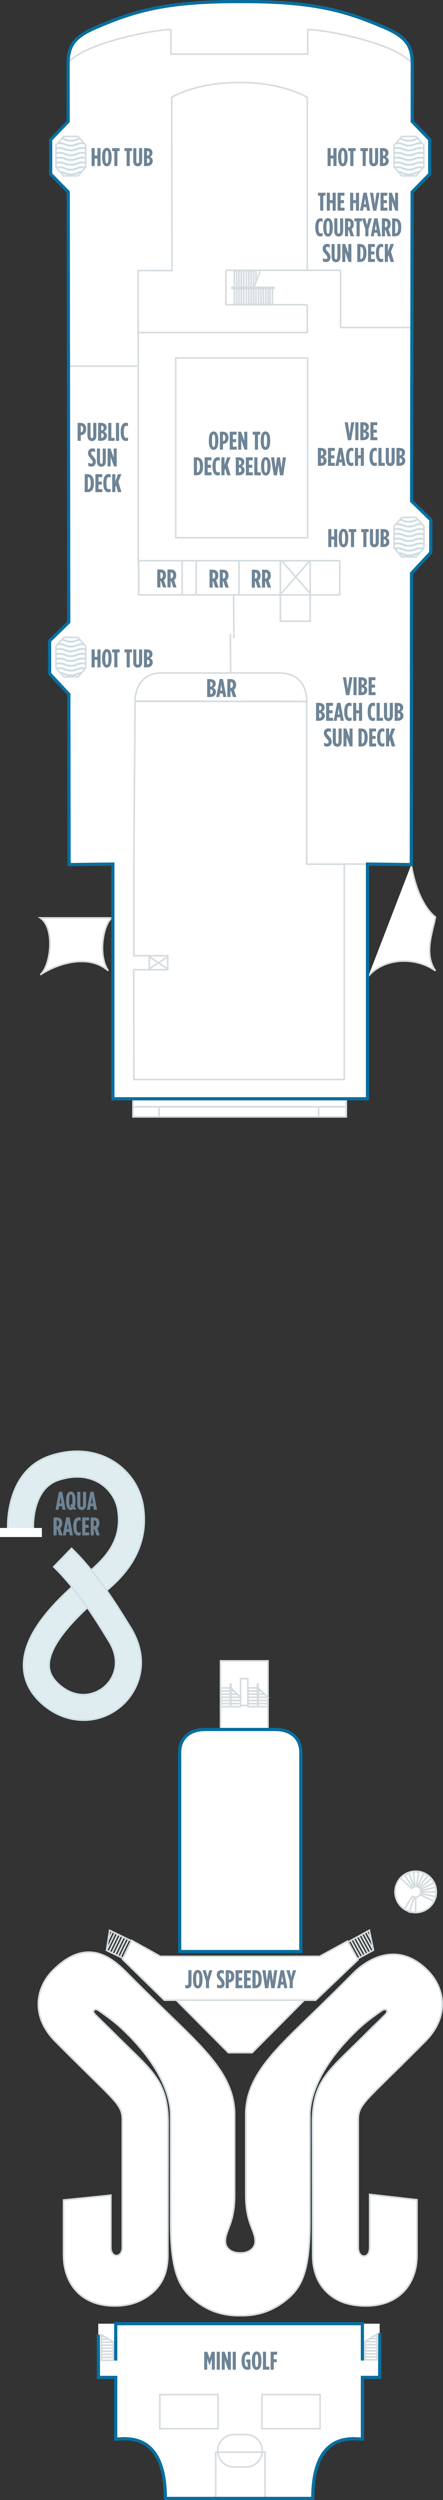 <?xml version="1.0" encoding="utf-8"?>
<!-- Generator: Adobe Illustrator 23.0.4, SVG Export Plug-In . SVG Version: 6.00 Build 0)  -->
<svg version="1.1" id="JOY_DECK_19" xmlns="http://www.w3.org/2000/svg" xmlns:xlink="http://www.w3.org/1999/xlink" x="0px"
	 y="0px" width="138.439px" height="779.799px" viewBox="0 0 138.439 779.799" style="enable-background:new 0 0 138.439 779.799;"
	 xml:space="preserve">
<rect x="0" y="0" width="138.439" height="779.799" fill="#333333" stroke="none"/>
<style type="text/css">
	.Drop_x0020_Shadow{fill:none;}
	.Round_x0020_Corners_x0020_2_x0020_pt{fill:#FFFFFF;stroke:#000000;stroke-miterlimit:10;}
	.Live_x0020_Reflect_x0020_X{fill:none;}
	.Bevel_x0020_Soft{fill:url(#SVGID_1_);}
	.Dusk{fill:#FFFFFF;}
	.Foliage_GS{fill:#FFDD00;}
	.Pompadour_GS{fill-rule:evenodd;clip-rule:evenodd;fill:#44ADE2;}
	.New_x0020_Cabins_x0020_2019{fill:#EFF2F5;stroke:#FFFFFF;stroke-width:0.5;stroke-miterlimit:10;}
	.st0{fill:#FFFFFF;}
	.st1{fill:#CCDDE2;}
	.st2{fill:#FFFFFF;stroke:#D5DCE0;stroke-width:0.5;}
	.st3{fill:none;stroke:#D5DCE0;stroke-width:0.5;}
	.st4{fill:none;stroke:#808285;stroke-width:10;stroke-miterlimit:500;}
	.st5{fill:#DFEDF1;stroke:#CEDFE5;stroke-width:0.5;}
	.st6{fill:none;stroke:#FFFFFF;stroke-width:7;stroke-miterlimit:500;}
	.st7{fill:none;stroke:#808285;stroke-width:0.5;stroke-linejoin:round;stroke-miterlimit:500;}
	.st8{fill:none;stroke:#808285;stroke-width:0.5;stroke-linecap:round;stroke-linejoin:round;stroke-miterlimit:500;}
	.st9{fill:none;}
	.st10{fill:#6E8496;}
	.st11{fill:none;stroke:#076FA0;stroke-miterlimit:10;}
</style>
<linearGradient id="SVGID_1_" gradientUnits="userSpaceOnUse" x1="-542.417" y1="6.058" x2="-541.71" y2="6.765">
	<stop  offset="0" style="stop-color:#DEDFE3"/>
	<stop  offset="0.174" style="stop-color:#D8D9DD"/>
	<stop  offset="0.352" style="stop-color:#C9CACD"/>
	<stop  offset="0.532" style="stop-color:#B4B5B8"/>
	<stop  offset="0.714" style="stop-color:#989A9C"/>
	<stop  offset="0.895" style="stop-color:#797C7E"/>
	<stop  offset="1" style="stop-color:#656B6C"/>
</linearGradient>
<g id="JOY_DECK_19_BOTTOM">
	<path class="st0" d="M114.841,342.725v-73.208l13.692,0.166l0.07-90.873l6.014-6.452l0.008-10.216l-5.996-5.834l0.164-96.418
		l5.49-5.583V43.556l-5.465-5.669c0,0,0.021-16.959,0.021-17.679c0-5.778-1.6-8.619-8.924-11.721
		c-11.176-4.734-20.809-7.99-43.635-7.99h-0.336H75.66h-1.201h-0.285h-0.337c-22.825,0-32.458,3.256-43.635,7.99
		c-7.323,3.102-8.924,5.942-8.924,11.721c0,0.72,0.023,17.679,0.023,17.679l-5.466,5.669v10.751l5.49,5.583l0.165,134.165
		l-5.997,5.835l0.008,10.216l6.014,6.452l0.07,53.126l13.692-0.166v73.208H114.841z"/>
	<path class="st0" d="M51.672,779.302h46.072c0,0-1.684-21.197,15.506-18.493c-0.345-16.41,0-19.25,0-19.25l5.395,0v-16.75H30.708
		l0.062,16.75l5.395,0v19.25C36.166,760.808,52.048,756.779,51.672,779.302z"/>
	<path class="st0" d="M69.629,539.461h-5.478c-4.971,0-7.999,2.719-7.999,7.192v62.072c13.098,0,28.431,0,37.852,0v-62.072
		c0-4.474-3.029-7.192-7.999-7.192h-5.478H69.629z"/>
	<path class="st1" d="M127.668,161.396h-1.068c0.315,0.086,0.691,0.147,1.212,0.147c0.521,0,0.897-0.062,1.212-0.147h-1.066H127.668
		z"/>
	<path class="st1" d="M127.813,162.445c-0.841,0-1.252-0.171-1.687-0.352c-0.263-0.11-0.541-0.217-0.894-0.294l-0.463,0.527
		c0.489,0.057,0.801,0.187,1.126,0.322c0.47,0.196,0.957,0.399,1.918,0.399c0.961,0,1.448-0.203,1.918-0.399
		c0.326-0.136,0.638-0.266,1.127-0.322l-0.463-0.527c-0.354,0.077-0.632,0.185-0.895,0.295
		C129.065,162.273,128.654,162.445,127.813,162.445z"/>
	<path class="st1" d="M129.5,163.594c-0.435,0.181-0.846,0.352-1.687,0.352c-0.841,0-1.252-0.171-1.687-0.352
		c-0.47-0.196-0.957-0.399-1.918-0.399c-0.081,0-0.141,0.009-0.215,0.012l-0.582,0.662c0.223-0.042,0.472-0.073,0.797-0.073
		c0.841,0,1.252,0.171,1.687,0.352c0.47,0.196,0.957,0.399,1.918,0.399c0.961,0,1.448-0.203,1.918-0.399
		c0.435-0.181,0.846-0.352,1.687-0.352c0.326,0,0.575,0.031,0.798,0.073l-0.582-0.662c-0.075-0.003-0.135-0.012-0.216-0.012
		C130.457,163.196,129.971,163.398,129.5,163.594z"/>
	<path class="st1" d="M129.5,165.096c-0.435,0.181-0.846,0.352-1.687,0.352c-0.841,0-1.252-0.171-1.687-0.352
		c-0.47-0.196-0.957-0.399-1.918-0.399c-0.431,0-0.758,0.044-1.04,0.107v0.616c0.272-0.072,0.594-0.122,1.04-0.122
		c0.841,0,1.252,0.171,1.687,0.352c0.47,0.196,0.957,0.399,1.918,0.399c0.961,0,1.448-0.203,1.918-0.399
		c0.435-0.181,0.846-0.352,1.687-0.352c0.447,0,0.769,0.05,1.041,0.122v-0.616c-0.282-0.063-0.609-0.107-1.041-0.107
		C130.457,164.698,129.971,164.9,129.5,165.096z"/>
	<path class="st1" d="M129.5,166.599c-0.435,0.181-0.846,0.352-1.687,0.352c-0.841,0-1.252-0.171-1.687-0.352
		c-0.47-0.196-0.957-0.399-1.918-0.399c-0.431,0-0.758,0.044-1.04,0.107v0.616c0.272-0.072,0.594-0.122,1.04-0.122
		c0.841,0,1.252,0.171,1.687,0.352c0.47,0.196,0.957,0.399,1.918,0.399c0.961,0,1.448-0.203,1.918-0.399
		c0.435-0.181,0.846-0.352,1.687-0.352c0.447,0,0.769,0.05,1.041,0.122v-0.616c-0.282-0.063-0.609-0.107-1.041-0.107
		C130.457,166.2,129.971,166.403,129.5,166.599z"/>
	<path class="st1" d="M129.5,168.101c-0.435,0.181-0.846,0.352-1.687,0.352c-0.841,0-1.252-0.171-1.687-0.352
		c-0.47-0.196-0.957-0.399-1.918-0.399c-0.431,0-0.758,0.044-1.04,0.107v0.616c0.272-0.072,0.594-0.122,1.04-0.122
		c0.841,0,1.252,0.171,1.687,0.352c0.47,0.196,0.957,0.399,1.918,0.399c0.961,0,1.448-0.203,1.918-0.399
		c0.435-0.181,0.846-0.352,1.687-0.352c0.447,0,0.769,0.05,1.041,0.122v-0.616c-0.282-0.063-0.609-0.107-1.041-0.107
		C130.457,167.702,129.971,167.905,129.5,168.101z"/>
	<path class="st1" d="M129.5,169.603c-0.435,0.181-0.846,0.352-1.687,0.352c-0.841,0-1.252-0.171-1.687-0.352
		c-0.47-0.196-0.957-0.399-1.918-0.399c-0.431,0-0.758,0.044-1.04,0.107v0.616c0.272-0.072,0.594-0.122,1.04-0.122
		c0.841,0,1.252,0.171,1.687,0.352c0.47,0.196,0.957,0.399,1.918,0.399c0.961,0,1.448-0.203,1.918-0.399
		c0.435-0.181,0.846-0.352,1.687-0.352c0.447,0,0.769,0.05,1.041,0.122v-0.616c-0.282-0.063-0.609-0.107-1.041-0.107
		C130.457,169.205,129.971,169.407,129.5,169.603z"/>
	<path class="st1" d="M129.5,171.105c-0.435,0.181-0.846,0.352-1.687,0.352c-0.841,0-1.252-0.171-1.687-0.352
		c-0.47-0.196-0.957-0.399-1.918-0.399c-0.431,0-0.758,0.044-1.04,0.107v0.144l0.353,0.402c0.198-0.03,0.414-0.053,0.686-0.053
		c0.841,0,1.252,0.171,1.687,0.352c0.47,0.196,0.957,0.399,1.918,0.399c0.961,0,1.448-0.203,1.918-0.399
		c0.435-0.181,0.846-0.352,1.687-0.352c0.273,0,0.49,0.022,0.687,0.053l0.353-0.402v-0.144c-0.282-0.063-0.609-0.107-1.041-0.107
		C130.457,170.707,129.971,170.909,129.5,171.105z"/>
	<path class="st1" d="M127.813,172.96c-0.841,0-1.252-0.171-1.687-0.352c-0.459-0.191-0.94-0.386-1.856-0.395l0.562,0.639
		c0.449,0.061,0.753,0.182,1.063,0.311c0.47,0.196,0.957,0.399,1.918,0.399c0.961,0,1.448-0.203,1.918-0.399
		c0.31-0.129,0.614-0.25,1.064-0.311l0.561-0.639c-0.917,0.009-1.398,0.204-1.857,0.395
		C129.065,172.789,128.654,172.96,127.813,172.96z"/>
	<rect x="68.917" y="518.058" class="st2" width="14.833" height="21.333"/>
	<rect x="69.018" y="531.381" class="st3" width="6.154" height="0.97"/>
	<rect x="69.018" y="530.421" class="st3" width="6.154" height="0.971"/>
	<rect x="69.018" y="529.418" class="st3" width="6.154" height="0.97"/>
	<polygon class="st3" points="74.165,528.459 69.018,528.459 69.018,529.429 75.172,529.429 	"/>
	<polygon class="st3" points="73.142,527.456 69.018,527.456 69.018,528.426 74.155,528.426 	"/>
	<rect x="69.018" y="526.496" class="st3" width="2.935" height="0.97"/>
	<polyline class="st3" points="72.17,526.463 75.177,529.443 75.172,525.494 	"/>
	<path class="st3" d="M72.18,531.744c0,0.136-0.048,0.244-0.108,0.244l0,0c-0.06,0-0.109-0.108-0.109-0.244v-6.272
		c0-0.136,0.049-0.244,0.109-0.244l0,0c0.06,0,0.108,0.108,0.108,0.244V531.744z"/>
	<rect x="77.513" y="531.381" class="st3" width="6.154" height="0.97"/>
	<rect x="77.513" y="530.421" class="st3" width="6.154" height="0.971"/>
	<rect x="77.513" y="529.418" class="st3" width="6.154" height="0.97"/>
	<polygon class="st3" points="82.66,528.459 77.513,528.459 77.513,529.429 83.668,529.429 	"/>
	<polygon class="st3" points="81.637,527.456 77.513,527.456 77.513,528.426 82.65,528.426 	"/>
	<rect x="77.513" y="526.496" class="st3" width="2.935" height="0.97"/>
	<line class="st3" x1="80.666" y1="526.463" x2="83.673" y2="529.443"/>
	<path class="st3" d="M80.675,531.744c0,0.136-0.048,0.244-0.108,0.244l0,0c-0.06,0-0.109-0.108-0.109-0.244v-6.272
		c0-0.136,0.049-0.244,0.109-0.244l0,0c0.06,0,0.108,0.108,0.108,0.244V531.744z"/>
	<rect x="75.17" y="523.6" class="st3" width="2.276" height="8.375"/>
	<path class="st5" d="M41.447,508.711c-0.076-0.126-0.154-0.253-0.23-0.379c-0.074-0.127-0.132-0.254-0.208-0.381l-0.017,0.01
		c-2.581-4.253-5.35-8.593-7.647-11.848c4.211-3.633,13.573-11.922,11.419-26.225c-0.875-5.817-4.296-10.954-9.386-14.094
		c-5.557-3.428-12.505-4.047-19.562-1.737C1.302,458.802,2.39,476.87,2.444,477.637l7.98-0.557
		c-0.008-0.125-0.775-12.591,7.877-15.42c6.133-2.005,10.387-0.595,12.876,0.942c3.037,1.873,5.159,5.042,5.676,8.477
		c1.355,9.004-3.48,14.365-8.348,18.636c-2.056-2.518-4.083-4.743-6.137-6.735l-5.572,5.74c1.892,1.836,3.772,3.909,5.693,6.275
		c-7.077,6.458-15.146,15.241-15.126,24.453c0.01,4.687,2.069,8.816,6.123,12.276c3.767,3.216,8.244,4.832,12.656,4.832
		c4.149-0.001,8.242-1.431,11.629-4.303c5.738-4.867,8.978-13.961,3.658-23.534L41.447,508.711z M32.597,526.153
		c-3.081,2.613-8.575,4.048-13.917-0.512c-2.258-1.928-3.313-3.9-3.317-6.209c-0.012-5.775,6.357-12.771,11.954-17.986
		c2.113,3.036,4.637,7.018,7.012,10.948C37.822,518.481,35.611,523.597,32.597,526.153z"/>
	<rect y="476.6" class="st0" width="13.083" height="2.833"/>
	<polygon class="st3" points="132.459,167.619 132.459,170.953 130.042,173.703 127.959,173.703 127.668,173.703 125.585,173.703 
		123.168,170.953 123.168,167.619 123.168,167.473 123.168,164.14 125.585,161.39 127.668,161.39 127.959,161.39 130.042,161.39 
		132.459,164.14 132.459,167.473 	"/>
	<line class="st3" x1="56.917" y1="174.975" x2="56.917" y2="185.558"/>
	<line class="st3" x1="61.312" y1="174.975" x2="61.312" y2="185.558"/>
	<line class="st3" x1="74.688" y1="174.975" x2="74.688" y2="185.558"/>
	<polyline class="st3" points="87.646,185.558 43.333,185.558 43.333,174.892 106.167,174.892 106.167,185.558 87.25,185.558 	"/>
	<rect x="54.917" y="111.658" class="st3" width="41.208" height="56.067"/>
	<line class="st3" x1="114.841" y1="269.517" x2="107.583" y2="269.517"/>
	<polyline class="st2" points="54.993,623.808 71.372,640.267 78.795,640.267 95.071,623.913 	"/>
	<path class="st2" d="M76.896,759.388h-3.804c-2.784,0-5.062,2.278-5.062,5.062l0,0c0,2.784,2.278,5.062,5.062,5.062h3.804
		c2.784,0,5.062-2.278,5.062-5.062l0,0C81.958,761.667,79.68,759.388,76.896,759.388z"/>
	<polygon class="st3" points="35.435,735.301 31.64,735.313 31.637,736.238 35.432,736.226 	"/>
	<polygon class="st3" points="35.438,734.386 31.643,734.398 31.64,735.324 35.435,735.312 	"/>
	<polygon class="st3" points="35.441,733.429 31.646,733.441 31.643,734.366 35.438,734.354 	"/>
	<line class="st3" x1="31.646" y1="733.451" x2="35.441" y2="733.439"/>
	<polygon class="st3" points="35.445,732.44 31.649,732.452 31.646,733.377 35.442,733.365 	"/>
	<polygon class="st3" points="35.447,731.524 31.652,731.536 31.649,732.462 35.444,732.45 	"/>
	<polygon class="st3" points="35.451,730.568 31.655,728.204 31.652,731.505 35.448,731.493 	"/>
	<line class="st3" x1="31.655" y1="730.59" x2="35.451" y2="730.578"/>
	<line class="st3" x1="31.655" y1="729.662" x2="33.88" y2="729.65"/>
	<line class="st3" x1="31.686" y1="728.852" x2="32.693" y2="728.84"/>
	<polygon class="st3" points="114.044,735.135 117.84,735.147 117.843,736.071 114.047,736.059 	"/>
	<polygon class="st3" points="114.041,734.219 117.837,734.231 117.84,735.157 114.044,735.145 	"/>
	<polygon class="st3" points="114.038,733.262 117.834,733.274 117.837,734.199 114.041,734.187 	"/>
	<line class="st3" x1="117.834" y1="733.285" x2="114.038" y2="733.272"/>
	<polygon class="st3" points="114.035,732.273 117.83,732.285 117.833,733.21 114.038,733.198 	"/>
	<polygon class="st3" points="114.032,731.357 117.827,731.369 117.83,732.295 114.035,732.283 	"/>
	<polygon class="st3" points="114.029,730.401 117.824,728.038 117.827,731.338 114.032,731.326 	"/>
	<line class="st3" x1="117.824" y1="730.423" x2="114.029" y2="730.411"/>
	<line class="st3" x1="117.824" y1="729.495" x2="115.599" y2="729.483"/>
	<line class="st3" x1="117.793" y1="728.685" x2="116.786" y2="728.673"/>
	<path class="st3" d="M112.538,610.541c-1.164-2.111-1.745-3.166-2.909-5.277c-0.325,0.177-0.488,0.265-0.813,0.441
		c1.164,2.111,1.745,3.166,2.909,5.277C112.05,610.806,112.213,610.717,112.538,610.541z"/>
	<path class="st3" d="M113.343,610.104c-1.164-2.111-1.745-3.166-2.909-5.277c-0.326,0.177-0.488,0.265-0.814,0.442
		c1.164,2.111,1.745,3.166,2.909,5.277C112.855,610.369,113.017,610.281,113.343,610.104z"/>
	<path class="st3" d="M114.183,609.647c-1.164-2.111-1.745-3.166-2.909-5.277c-0.325,0.177-0.488,0.265-0.813,0.441
		c1.164,2.111,1.745,3.166,2.909,5.277C113.696,609.912,113.858,609.824,114.183,609.647z"/>
	<path class="st3" d="M111.265,604.375c1.164,2.111,1.745,3.166,2.909,5.277"/>
	<path class="st3" d="M115.053,609.175c-1.164-2.111-1.745-3.166-2.909-5.277c-0.325,0.177-0.488,0.265-0.813,0.441
		c1.164,2.111,1.745,3.166,2.909,5.277C114.565,609.44,114.728,609.352,115.053,609.175z"/>
	<path class="st3" d="M115.857,608.738c-1.164-2.111-1.745-3.166-2.909-5.277c-0.326,0.177-0.488,0.265-0.814,0.442
		c1.164,2.111,1.745,3.166,2.909,5.277C115.369,609.003,115.532,608.915,115.857,608.738z"/>
	<path class="st3" d="M116.698,608.282c-0.516-2.474-0.774-3.712-1.291-6.186c-0.972,0.54-1.459,0.81-2.431,1.35
		c1.164,2.111,1.745,3.166,2.909,5.277C116.21,608.547,116.373,608.458,116.698,608.282z"/>
	<path class="st3" d="M113.78,603.01c1.164,2.111,1.745,3.166,2.909,5.277"/>
	<path class="st3" d="M114.593,602.563c0.594,1.076,0.891,1.613,1.486,2.689"/>
	<path class="st3" d="M37.565,610.4c1.054-2.167,1.581-3.251,2.636-5.419c0.334,0.16,0.501,0.24,0.834,0.399
		c-1.054,2.167-1.581,3.251-2.636,5.419C38.065,610.639,37.898,610.559,37.565,610.4z"/>
	<path class="st3" d="M36.739,610.004c1.054-2.168,1.581-3.251,2.636-5.419c0.334,0.16,0.501,0.24,0.835,0.4
		c-1.054,2.167-1.581,3.251-2.635,5.419C37.24,610.244,37.073,610.164,36.739,610.004z"/>
	<path class="st3" d="M35.876,609.591c1.054-2.167,1.581-3.251,2.636-5.419c0.334,0.16,0.501,0.24,0.834,0.399
		c-1.054,2.167-1.581,3.251-2.635,5.419C36.377,609.831,36.21,609.751,35.876,609.591z"/>
	<path class="st3" d="M38.521,604.177c-1.054,2.167-1.581,3.251-2.636,5.419"/>
	<path class="st3" d="M34.984,609.164c1.054-2.168,1.581-3.251,2.635-5.419c0.334,0.16,0.501,0.24,0.834,0.399
		c-1.054,2.167-1.581,3.251-2.635,5.419C35.484,609.404,35.317,609.324,34.984,609.164z"/>
	<path class="st3" d="M34.158,608.769c1.054-2.167,1.581-3.251,2.635-5.419c0.334,0.16,0.501,0.24,0.835,0.4
		c-1.054,2.167-1.581,3.251-2.636,5.419C34.659,609.009,34.492,608.929,34.158,608.769z"/>
	<path class="st3" d="M33.295,608.356c0.389-2.497,0.584-3.746,0.973-6.244c0.999,0.49,1.498,0.735,2.497,1.224
		c-1.054,2.167-1.581,3.251-2.635,5.419C33.796,608.596,33.629,608.516,33.295,608.356z"/>
	<path class="st3" d="M35.94,602.942c-1.054,2.167-1.581,3.251-2.636,5.419"/>
	<path class="st3" d="M35.105,602.537c-0.539,1.105-0.808,1.657-1.346,2.761"/>
	<path class="st2" d="M128.533,269.683c0,0,1.551,11.625,7.551,16.375c-0.75,4.25-3.75,11.5,0,16.75c-6.75-4.75-16.5-3.75-21,1.75"
		/>
	<path class="st2" d="M35.083,286.308c0,0-16.5,0-22.5,0c4.75,3.25,3.25,15,0,17.75c5.75-3.75,15.25-6.5,21.25-1.25
		C30.333,297.558,32.583,287.558,35.083,286.308"/>
	<path class="st3" d="M21.278,19.392c0,0,1.806-1.667,4.639-3.167c7.575-4.011,22.667-7,27.5-7v7.667H74.75"/>
	<path class="st3" d="M128.583,19.392c0,0-1.823-1.667-4.682-3.167c-7.646-4.011-22.879-7-27.757-7v7.667H74.611"/>
	<polyline class="st3" points="106.417,84.225 106.417,102.159 128.583,102.159 	"/>
	<rect x="41.556" y="345.204" class="st2" width="66.667" height="3.167"/>
	<rect x="41.556" y="343.037" class="st2" width="66.667" height="2.186"/>
	<line class="st2" x1="49.722" y1="345.037" x2="49.722" y2="348.204"/>
	<line class="st2" x1="99.556" y1="345.037" x2="99.556" y2="348.204"/>
	<rect x="87.613" y="174.911" class="st3" width="9.324" height="18.868"/>
	<polyline class="st3" points="87.922,185.06 96.795,174.907 88.011,174.911 96.89,185.058 	"/>
	<line class="st3" x1="43.208" y1="176.058" x2="43.208" y2="100.058"/>
	<path class="st3" d="M96.017,84.391V30.388c0,0-7.274-4.663-21.041-4.663h-0.293c-13.767,0-21.041,4.663-21.041,4.663l0.107,53.997
		l-10.583,0.007v19.333h52.851v-8.676"/>
	<line class="st3" x1="42.917" y1="114.225" x2="21.583" y2="114.225"/>
	<polyline class="st3" points="96,95.049 70.583,95.049 70.583,84.433 	"/>
	<rect x="74.673" y="84.485" class="st3" width="0.751" height="10.436"/>
	<rect x="75.416" y="84.485" class="st3" width="0.751" height="10.436"/>
	<rect x="73.227" y="84.485" class="st3" width="0.751" height="10.436"/>
	<rect x="76.985" y="84.465" class="st3" width="0.751" height="10.436"/>
	<rect x="77.728" y="84.465" class="st3" width="0.751" height="10.436"/>
	<rect x="78.505" y="84.465" class="st3" width="0.751" height="10.436"/>
	<rect x="79.248" y="89.631" class="st3" width="0.751" height="5.27"/>
	<rect x="80.769" y="89.997" class="st3" width="0.751" height="4.905"/>
	<rect x="81.512" y="89.997" class="st3" width="0.751" height="4.905"/>
	<rect x="83.028" y="89.997" class="st3" width="0.751" height="4.905"/>
	<rect x="84.375" y="89.997" class="st3" width="0.751" height="4.905"/>
	<line class="st3" x1="79.309" y1="89.634" x2="81.312" y2="84.619"/>
	<path class="st3" d="M72.601,89.616c-0.109,0-0.196,0.081-0.196,0.181l0,0c0,0.1,0.087,0.181,0.196,0.181h10.07
		c0.108,0,0.196-0.081,0.196-0.181l0,0c0-0.1-0.087-0.181-0.196-0.181H72.601z"/>
	<path class="st3" d="M72.601,89.979h12.9c0.108,0,0.196-0.081,0.196-0.181l0,0c0-0.1-0.087-0.181-0.196-0.181h-12.9"/>
	<line class="st3" x1="80" y1="87.617" x2="80" y2="84.35"/>
	<line class="st3" x1="106.25" y1="84.308" x2="70.5" y2="84.308"/>
	<path class="st5" d="M33.345,496.113c0,0-3.504-4.801-4.839-6.398"/>
	<path class="st5" d="M27.317,501.446c-0.587-0.848-3.412-4.752-4.827-6.45"/>
	<path class="st1" d="M22.001,198.811h-1.068c0.315,0.086,0.691,0.147,1.212,0.147c0.521,0,0.897-0.062,1.212-0.147h-1.066H22.001z"
		/>
	<path class="st1" d="M22.146,199.86c-0.841,0-1.252-0.171-1.687-0.352c-0.263-0.11-0.541-0.217-0.894-0.294l-0.463,0.527
		c0.489,0.057,0.801,0.187,1.126,0.322c0.47,0.196,0.957,0.399,1.918,0.399c0.961,0,1.448-0.203,1.918-0.399
		c0.326-0.136,0.638-0.266,1.127-0.322l-0.463-0.527c-0.354,0.077-0.632,0.185-0.895,0.295
		C23.398,199.689,22.987,199.86,22.146,199.86z"/>
	<path class="st1" d="M23.833,201.01c-0.435,0.181-0.846,0.352-1.687,0.352c-0.841,0-1.252-0.171-1.687-0.352
		c-0.47-0.196-0.957-0.399-1.918-0.399c-0.081,0-0.141,0.009-0.215,0.012l-0.582,0.662c0.223-0.042,0.472-0.073,0.797-0.073
		c0.841,0,1.252,0.171,1.687,0.352c0.47,0.196,0.957,0.399,1.918,0.399c0.961,0,1.448-0.203,1.918-0.399
		c0.435-0.181,0.846-0.352,1.687-0.352c0.326,0,0.575,0.031,0.798,0.073l-0.582-0.662c-0.075-0.003-0.135-0.012-0.216-0.012
		C24.789,200.611,24.303,200.814,23.833,201.01z"/>
	<path class="st1" d="M23.833,202.512c-0.435,0.181-0.846,0.352-1.687,0.352c-0.841,0-1.252-0.171-1.687-0.352
		c-0.47-0.196-0.957-0.399-1.918-0.399c-0.431,0-0.758,0.044-1.04,0.107v0.616c0.272-0.072,0.594-0.122,1.04-0.122
		c0.841,0,1.252,0.171,1.687,0.352c0.47,0.196,0.957,0.399,1.918,0.399c0.961,0,1.448-0.203,1.918-0.399
		c0.435-0.181,0.846-0.352,1.687-0.352c0.447,0,0.769,0.05,1.041,0.122v-0.616c-0.282-0.063-0.609-0.107-1.041-0.107
		C24.789,202.113,24.303,202.316,23.833,202.512z"/>
	<path class="st1" d="M23.833,204.014c-0.435,0.181-0.846,0.352-1.687,0.352c-0.841,0-1.252-0.171-1.687-0.352
		c-0.47-0.196-0.957-0.399-1.918-0.399c-0.431,0-0.758,0.044-1.04,0.107v0.616c0.272-0.072,0.594-0.122,1.04-0.122
		c0.841,0,1.252,0.171,1.687,0.352c0.47,0.196,0.957,0.399,1.918,0.399c0.961,0,1.448-0.203,1.918-0.399
		c0.435-0.181,0.846-0.352,1.687-0.352c0.447,0,0.769,0.05,1.041,0.122v-0.616c-0.282-0.063-0.609-0.107-1.041-0.107
		C24.789,203.615,24.303,203.818,23.833,204.014z"/>
	<path class="st1" d="M23.833,205.516c-0.435,0.181-0.846,0.352-1.687,0.352c-0.841,0-1.252-0.171-1.687-0.352
		c-0.47-0.196-0.957-0.399-1.918-0.399c-0.431,0-0.758,0.044-1.04,0.107v0.616c0.272-0.072,0.594-0.122,1.04-0.122
		c0.841,0,1.252,0.171,1.687,0.352c0.47,0.196,0.957,0.399,1.918,0.399c0.961,0,1.448-0.203,1.918-0.399
		c0.435-0.181,0.846-0.352,1.687-0.352c0.447,0,0.769,0.05,1.041,0.122v-0.616c-0.282-0.063-0.609-0.107-1.041-0.107
		C24.789,205.118,24.303,205.32,23.833,205.516z"/>
	<path class="st1" d="M23.833,207.019c-0.435,0.181-0.846,0.352-1.687,0.352c-0.841,0-1.252-0.171-1.687-0.352
		c-0.47-0.196-0.957-0.399-1.918-0.399c-0.431,0-0.758,0.044-1.04,0.107v0.616c0.272-0.072,0.594-0.122,1.04-0.122
		c0.841,0,1.252,0.171,1.687,0.352c0.47,0.196,0.957,0.399,1.918,0.399c0.961,0,1.448-0.203,1.918-0.399
		c0.435-0.181,0.846-0.352,1.687-0.352c0.447,0,0.769,0.05,1.041,0.122v-0.616c-0.282-0.063-0.609-0.107-1.041-0.107
		C24.789,206.62,24.303,206.823,23.833,207.019z"/>
	<path class="st1" d="M23.833,208.521c-0.435,0.181-0.846,0.352-1.687,0.352c-0.841,0-1.252-0.171-1.687-0.352
		c-0.47-0.196-0.957-0.399-1.918-0.399c-0.431,0-0.758,0.044-1.04,0.107v0.144l0.353,0.402c0.198-0.03,0.414-0.053,0.686-0.053
		c0.841,0,1.252,0.171,1.687,0.352c0.47,0.196,0.957,0.399,1.918,0.399c0.961,0,1.448-0.203,1.918-0.399
		c0.435-0.181,0.846-0.352,1.687-0.352c0.273,0,0.49,0.022,0.687,0.053l0.353-0.402v-0.144c-0.282-0.063-0.609-0.107-1.041-0.107
		C24.789,208.122,24.303,208.325,23.833,208.521z"/>
	<path class="st1" d="M22.146,210.375c-0.841,0-1.252-0.171-1.687-0.352c-0.459-0.191-0.94-0.386-1.856-0.395l0.562,0.639
		c0.449,0.061,0.753,0.182,1.063,0.311c0.47,0.196,0.957,0.399,1.918,0.399c0.961,0,1.448-0.203,1.918-0.399
		c0.31-0.129,0.614-0.25,1.064-0.311l0.561-0.639c-0.917,0.009-1.398,0.204-1.857,0.395
		C23.398,210.204,22.987,210.375,22.146,210.375z"/>
	<polygon class="st3" points="26.792,205.035 26.792,208.368 24.375,211.118 22.292,211.118 22.001,211.118 19.917,211.118 
		17.501,208.368 17.501,205.035 17.501,204.889 17.501,201.555 19.917,198.805 22.001,198.805 22.292,198.805 24.375,198.805 
		26.792,201.555 26.792,204.889 	"/>
	<path class="st1" d="M127.668,42.56h-1.068c0.315,0.086,0.691,0.147,1.212,0.147c0.521,0,0.897-0.062,1.212-0.147h-1.066H127.668z"
		/>
	<path class="st1" d="M127.813,43.608c-0.841,0-1.252-0.171-1.687-0.352c-0.263-0.11-0.541-0.217-0.894-0.294l-0.463,0.527
		c0.489,0.057,0.801,0.187,1.126,0.322c0.47,0.196,0.957,0.399,1.918,0.399c0.961,0,1.448-0.203,1.918-0.399
		c0.326-0.136,0.638-0.266,1.127-0.322l-0.463-0.527c-0.354,0.077-0.632,0.185-0.895,0.295
		C129.065,43.437,128.654,43.608,127.813,43.608z"/>
	<path class="st1" d="M129.5,44.758c-0.435,0.181-0.846,0.352-1.687,0.352c-0.841,0-1.252-0.171-1.687-0.352
		c-0.47-0.196-0.957-0.399-1.918-0.399c-0.081,0-0.141,0.009-0.215,0.012l-0.582,0.662c0.223-0.042,0.472-0.073,0.797-0.073
		c0.841,0,1.252,0.171,1.687,0.352c0.47,0.196,0.957,0.399,1.918,0.399c0.961,0,1.448-0.203,1.918-0.399
		c0.435-0.181,0.846-0.352,1.687-0.352c0.326,0,0.575,0.031,0.798,0.073l-0.582-0.662c-0.075-0.003-0.135-0.012-0.216-0.012
		C130.457,44.359,129.971,44.562,129.5,44.758z"/>
	<path class="st1" d="M129.5,46.26c-0.435,0.181-0.846,0.352-1.687,0.352c-0.841,0-1.252-0.171-1.687-0.352
		c-0.47-0.196-0.957-0.399-1.918-0.399c-0.431,0-0.758,0.044-1.04,0.107v0.616c0.272-0.072,0.594-0.122,1.04-0.122
		c0.841,0,1.252,0.171,1.687,0.352c0.47,0.196,0.957,0.399,1.918,0.399c0.961,0,1.448-0.203,1.918-0.399
		c0.435-0.181,0.846-0.352,1.687-0.352c0.447,0,0.769,0.05,1.041,0.122v-0.616c-0.282-0.063-0.609-0.107-1.041-0.107
		C130.457,45.862,129.971,46.064,129.5,46.26z"/>
	<path class="st1" d="M129.5,47.762c-0.435,0.181-0.846,0.352-1.687,0.352c-0.841,0-1.252-0.171-1.687-0.352
		c-0.47-0.196-0.957-0.399-1.918-0.399c-0.431,0-0.758,0.044-1.04,0.107v0.616c0.272-0.072,0.594-0.122,1.04-0.122
		c0.841,0,1.252,0.171,1.687,0.352c0.47,0.196,0.957,0.399,1.918,0.399c0.961,0,1.448-0.203,1.918-0.399
		c0.435-0.181,0.846-0.352,1.687-0.352c0.447,0,0.769,0.05,1.041,0.122v-0.616c-0.282-0.063-0.609-0.107-1.041-0.107
		C130.457,47.364,129.971,47.567,129.5,47.762z"/>
	<path class="st1" d="M129.5,49.265c-0.435,0.181-0.846,0.352-1.687,0.352c-0.841,0-1.252-0.171-1.687-0.352
		c-0.47-0.196-0.957-0.399-1.918-0.399c-0.431,0-0.758,0.044-1.04,0.107v0.616c0.272-0.072,0.594-0.122,1.04-0.122
		c0.841,0,1.252,0.171,1.687,0.352c0.47,0.196,0.957,0.399,1.918,0.399c0.961,0,1.448-0.203,1.918-0.399
		c0.435-0.181,0.846-0.352,1.687-0.352c0.447,0,0.769,0.05,1.041,0.122v-0.616c-0.282-0.063-0.609-0.107-1.041-0.107
		C130.457,48.866,129.971,49.069,129.5,49.265z"/>
	<path class="st1" d="M129.5,50.767c-0.435,0.181-0.846,0.352-1.687,0.352c-0.841,0-1.252-0.171-1.687-0.352
		c-0.47-0.196-0.957-0.399-1.918-0.399c-0.431,0-0.758,0.044-1.04,0.107v0.616c0.272-0.072,0.594-0.122,1.04-0.122
		c0.841,0,1.252,0.171,1.687,0.352c0.47,0.196,0.957,0.399,1.918,0.399c0.961,0,1.448-0.203,1.918-0.399
		c0.435-0.181,0.846-0.352,1.687-0.352c0.447,0,0.769,0.05,1.041,0.122v-0.616c-0.282-0.063-0.609-0.107-1.041-0.107
		C130.457,50.368,129.971,50.571,129.5,50.767z"/>
	<path class="st1" d="M129.5,52.269c-0.435,0.181-0.846,0.352-1.687,0.352c-0.841,0-1.252-0.171-1.687-0.352
		c-0.47-0.196-0.957-0.399-1.918-0.399c-0.431,0-0.758,0.044-1.04,0.107v0.144l0.353,0.402c0.198-0.03,0.414-0.053,0.686-0.053
		c0.841,0,1.252,0.171,1.687,0.352c0.47,0.196,0.957,0.399,1.918,0.399c0.961,0,1.448-0.203,1.918-0.399
		c0.435-0.181,0.846-0.352,1.687-0.352c0.273,0,0.49,0.022,0.687,0.053l0.353-0.402v-0.144c-0.282-0.063-0.609-0.107-1.041-0.107
		C130.457,51.871,129.971,52.073,129.5,52.269z"/>
	<path class="st1" d="M127.813,54.124c-0.841,0-1.252-0.171-1.687-0.352c-0.459-0.191-0.94-0.386-1.856-0.395l0.562,0.639
		c0.449,0.061,0.753,0.182,1.063,0.311c0.47,0.196,0.957,0.399,1.918,0.399c0.961,0,1.448-0.203,1.918-0.399
		c0.31-0.129,0.614-0.25,1.064-0.311l0.561-0.639c-0.917,0.009-1.398,0.204-1.857,0.395
		C129.065,53.953,128.654,54.124,127.813,54.124z"/>
	<polygon class="st3" points="132.459,48.783 132.459,52.116 130.042,54.866 127.959,54.866 127.668,54.866 125.585,54.866 
		123.168,52.116 123.168,48.783 123.168,48.637 123.168,45.304 125.585,42.554 127.668,42.554 127.959,42.554 130.042,42.554 
		132.459,45.304 132.459,48.637 	"/>
	<path class="st9" d="M24.064,46.812c-0.47,0.196-0.957,0.399-1.918,0.399c-0.961,0-1.448-0.203-1.918-0.399
		c-0.435-0.181-0.846-0.352-1.687-0.352c-0.446,0-0.768,0.05-1.04,0.122v0.887c0.282-0.063,0.608-0.107,1.04-0.107
		c0.961,0,1.448,0.203,1.918,0.399c0.435,0.181,0.846,0.352,1.687,0.352c0.841,0,1.252-0.171,1.687-0.352
		c0.47-0.196,0.957-0.399,1.918-0.399c0.432,0,0.759,0.044,1.041,0.107v-0.886c-0.272-0.072-0.594-0.122-1.041-0.122
		C24.91,46.46,24.499,46.631,24.064,46.812z"/>
	<path class="st9" d="M24.064,45.31c-0.47,0.196-0.957,0.399-1.918,0.399c-0.961,0-1.448-0.203-1.918-0.399
		c-0.435-0.181-0.846-0.352-1.687-0.352c-0.325,0-0.574,0.031-0.797,0.073l-0.243,0.277v0.659c0.282-0.063,0.608-0.107,1.04-0.107
		c0.961,0,1.448,0.203,1.918,0.399c0.435,0.181,0.846,0.352,1.687,0.352c0.841,0,1.252-0.171,1.687-0.352
		c0.47-0.196,0.957-0.399,1.918-0.399c0.432,0,0.759,0.044,1.041,0.107v-0.659l-0.243-0.277c-0.223-0.042-0.472-0.073-0.798-0.073
		C24.91,44.957,24.499,45.129,24.064,45.31z"/>
	<path class="st9" d="M24.064,48.314c-0.47,0.196-0.957,0.399-1.918,0.399c-0.961,0-1.448-0.203-1.918-0.399
		c-0.435-0.181-0.846-0.352-1.687-0.352c-0.446,0-0.768,0.05-1.04,0.122v0.556v0.146v0.184c0.282-0.063,0.608-0.107,1.04-0.107
		c0.961,0,1.448,0.203,1.918,0.399c0.435,0.181,0.846,0.352,1.687,0.352c0.841,0,1.252-0.171,1.687-0.352
		c0.47-0.196,0.957-0.399,1.918-0.399c0.432,0,0.759,0.044,1.041,0.107v-0.185V48.64v-0.556c-0.272-0.072-0.594-0.122-1.041-0.122
		C24.91,47.962,24.499,48.133,24.064,48.314z"/>
	<path class="st9" d="M22.146,44.206c-0.961,0-1.448-0.203-1.918-0.399c-0.325-0.136-0.638-0.265-1.126-0.322l-0.776,0.883
		c0.074-0.003,0.134-0.012,0.215-0.012c0.961,0,1.448,0.203,1.918,0.399c0.435,0.181,0.846,0.352,1.687,0.352
		c0.841,0,1.252-0.171,1.687-0.352c0.47-0.196,0.957-0.399,1.918-0.399c0.081,0,0.141,0.009,0.216,0.012l-0.776-0.883
		c-0.489,0.057-0.802,0.187-1.127,0.322C23.593,44.004,23.107,44.206,22.146,44.206z"/>
	<path class="st9" d="M20.933,42.557h-1.016l-0.353,0.402c0.353,0.077,0.631,0.185,0.894,0.294c0.435,0.181,0.846,0.352,1.687,0.352
		c0.841,0,1.252-0.171,1.687-0.352c0.263-0.11,0.542-0.217,0.895-0.295l-0.353-0.402h-1.017c-0.315,0.086-0.691,0.147-1.212,0.147
		C21.625,42.704,21.248,42.642,20.933,42.557z"/>
	<path class="st9" d="M22.146,54.722c-0.961,0-1.448-0.203-1.918-0.399c-0.31-0.129-0.614-0.25-1.063-0.311l0.753,0.857h2.083h0.291
		h2.083l0.753-0.857c-0.45,0.061-0.754,0.182-1.064,0.311C23.593,54.519,23.107,54.722,22.146,54.722z"/>
	<path class="st9" d="M24.064,51.319c-0.47,0.196-0.957,0.399-1.918,0.399c-0.961,0-1.448-0.203-1.918-0.399
		c-0.435-0.181-0.846-0.352-1.687-0.352c-0.446,0-0.768,0.05-1.04,0.122v0.887c0.282-0.063,0.608-0.107,1.04-0.107
		c0.961,0,1.448,0.203,1.918,0.399c0.435,0.181,0.846,0.352,1.687,0.352c0.841,0,1.252-0.171,1.687-0.352
		c0.47-0.196,0.957-0.399,1.918-0.399c0.432,0,0.759,0.044,1.041,0.107v-0.886c-0.272-0.072-0.594-0.122-1.041-0.122
		C24.91,50.966,24.499,51.138,24.064,51.319z"/>
	<path class="st9" d="M24.064,52.821c-0.47,0.196-0.957,0.399-1.918,0.399c-0.961,0-1.448-0.203-1.918-0.399
		c-0.435-0.181-0.846-0.352-1.687-0.352c-0.272,0-0.489,0.022-0.686,0.053l0.749,0.852c0.916,0.01,1.397,0.204,1.856,0.395
		c0.435,0.181,0.846,0.352,1.687,0.352c0.841,0,1.252-0.171,1.687-0.352c0.459-0.191,0.94-0.386,1.857-0.395l0.749-0.852
		c-0.198-0.03-0.415-0.053-0.687-0.053C24.91,52.469,24.499,52.64,24.064,52.821z"/>
	<path class="st9" d="M24.064,49.817c-0.47,0.196-0.957,0.399-1.918,0.399c-0.961,0-1.448-0.203-1.918-0.399
		c-0.435-0.181-0.846-0.352-1.687-0.352c-0.446,0-0.768,0.05-1.04,0.122v0.887c0.282-0.063,0.608-0.107,1.04-0.107
		c0.961,0,1.448,0.203,1.918,0.399c0.435,0.181,0.846,0.352,1.687,0.352c0.841,0,1.252-0.171,1.687-0.352
		c0.47-0.196,0.957-0.399,1.918-0.399c0.432,0,0.759,0.044,1.041,0.107v-0.886c-0.272-0.072-0.594-0.122-1.041-0.122
		C24.91,49.464,24.499,49.635,24.064,49.817z"/>
	<path class="st1" d="M22.001,42.557h-1.068c0.315,0.086,0.691,0.147,1.212,0.147c0.521,0,0.897-0.062,1.212-0.147h-1.066H22.001z"
		/>
	<path class="st1" d="M22.146,43.605c-0.841,0-1.252-0.171-1.687-0.352c-0.263-0.11-0.541-0.217-0.894-0.294l-0.463,0.527
		c0.489,0.057,0.801,0.187,1.126,0.322c0.47,0.196,0.957,0.399,1.918,0.399c0.961,0,1.448-0.203,1.918-0.399
		c0.326-0.136,0.638-0.266,1.127-0.322l-0.463-0.527c-0.354,0.077-0.632,0.185-0.895,0.295
		C23.398,43.434,22.987,43.605,22.146,43.605z"/>
	<path class="st1" d="M23.833,44.755c-0.435,0.181-0.846,0.352-1.687,0.352c-0.841,0-1.252-0.171-1.687-0.352
		c-0.47-0.196-0.957-0.399-1.918-0.399c-0.081,0-0.141,0.009-0.215,0.012l-0.582,0.662c0.223-0.042,0.472-0.073,0.797-0.073
		c0.841,0,1.252,0.171,1.687,0.352c0.47,0.196,0.957,0.399,1.918,0.399c0.961,0,1.448-0.203,1.918-0.399
		c0.435-0.181,0.846-0.352,1.687-0.352c0.326,0,0.575,0.031,0.798,0.073l-0.582-0.662c-0.075-0.003-0.135-0.012-0.216-0.012
		C24.789,44.357,24.303,44.559,23.833,44.755z"/>
	<path class="st1" d="M23.833,46.257c-0.435,0.181-0.846,0.352-1.687,0.352c-0.841,0-1.252-0.171-1.687-0.352
		c-0.47-0.196-0.957-0.399-1.918-0.399c-0.431,0-0.758,0.044-1.04,0.107v0.616c0.272-0.072,0.594-0.122,1.04-0.122
		c0.841,0,1.252,0.171,1.687,0.352c0.47,0.196,0.957,0.399,1.918,0.399c0.961,0,1.448-0.203,1.918-0.399
		c0.435-0.181,0.846-0.352,1.687-0.352c0.447,0,0.769,0.05,1.041,0.122v-0.616c-0.282-0.063-0.609-0.107-1.041-0.107
		C24.789,45.859,24.303,46.061,23.833,46.257z"/>
	<path class="st1" d="M23.833,47.76c-0.435,0.181-0.846,0.352-1.687,0.352c-0.841,0-1.252-0.171-1.687-0.352
		c-0.47-0.196-0.957-0.399-1.918-0.399c-0.431,0-0.758,0.044-1.04,0.107v0.616c0.272-0.072,0.594-0.122,1.04-0.122
		c0.841,0,1.252,0.171,1.687,0.352c0.47,0.196,0.957,0.399,1.918,0.399c0.961,0,1.448-0.203,1.918-0.399
		c0.435-0.181,0.846-0.352,1.687-0.352c0.447,0,0.769,0.05,1.041,0.122v-0.616c-0.282-0.063-0.609-0.107-1.041-0.107
		C24.789,47.361,24.303,47.564,23.833,47.76z"/>
	<path class="st1" d="M23.833,49.262c-0.435,0.181-0.846,0.352-1.687,0.352c-0.841,0-1.252-0.171-1.687-0.352
		c-0.47-0.196-0.957-0.399-1.918-0.399c-0.431,0-0.758,0.044-1.04,0.107v0.616c0.272-0.072,0.594-0.122,1.04-0.122
		c0.841,0,1.252,0.171,1.687,0.352c0.47,0.196,0.957,0.399,1.918,0.399c0.961,0,1.448-0.203,1.918-0.399
		c0.435-0.181,0.846-0.352,1.687-0.352c0.447,0,0.769,0.05,1.041,0.122V48.97c-0.282-0.063-0.609-0.107-1.041-0.107
		C24.789,48.863,24.303,49.066,23.833,49.262z"/>
	<path class="st1" d="M23.833,50.764c-0.435,0.181-0.846,0.352-1.687,0.352c-0.841,0-1.252-0.171-1.687-0.352
		c-0.47-0.196-0.957-0.399-1.918-0.399c-0.431,0-0.758,0.044-1.04,0.107v0.616c0.272-0.072,0.594-0.122,1.04-0.122
		c0.841,0,1.252,0.171,1.687,0.352c0.47,0.196,0.957,0.399,1.918,0.399c0.961,0,1.448-0.203,1.918-0.399
		c0.435-0.181,0.846-0.352,1.687-0.352c0.447,0,0.769,0.05,1.041,0.122v-0.616c-0.282-0.063-0.609-0.107-1.041-0.107
		C24.789,50.365,24.303,50.568,23.833,50.764z"/>
	<path class="st1" d="M23.833,52.266c-0.435,0.181-0.846,0.352-1.687,0.352c-0.841,0-1.252-0.171-1.687-0.352
		c-0.47-0.196-0.957-0.399-1.918-0.399c-0.431,0-0.758,0.044-1.04,0.107v0.144l0.353,0.402c0.198-0.03,0.414-0.053,0.686-0.053
		c0.841,0,1.252,0.171,1.687,0.352c0.47,0.196,0.957,0.399,1.918,0.399c0.961,0,1.448-0.203,1.918-0.399
		c0.435-0.181,0.846-0.352,1.687-0.352c0.273,0,0.49,0.022,0.687,0.053l0.353-0.402v-0.144c-0.282-0.063-0.609-0.107-1.041-0.107
		C24.789,51.868,24.303,52.07,23.833,52.266z"/>
	<path class="st1" d="M22.146,54.121c-0.841,0-1.252-0.171-1.687-0.352c-0.459-0.191-0.94-0.386-1.856-0.395l0.562,0.639
		c0.449,0.061,0.753,0.182,1.063,0.311c0.47,0.196,0.957,0.399,1.918,0.399c0.961,0,1.448-0.203,1.918-0.399
		c0.31-0.129,0.614-0.25,1.064-0.311l0.561-0.639c-0.917,0.009-1.398,0.204-1.857,0.395C23.398,53.95,22.987,54.121,22.146,54.121z"
		/>
	<polygon class="st3" points="26.792,48.78 26.792,52.114 24.375,54.864 22.292,54.864 22.001,54.864 19.917,54.864 17.501,52.114 
		17.501,48.78 17.501,48.634 17.501,45.301 19.917,42.551 22.001,42.551 22.292,42.551 24.375,42.551 26.792,45.301 26.792,48.634 	
		"/>
	<rect x="67.417" y="764.892" class="st3" width="15.417" height="14.333"/>
	<line class="st3" x1="72.083" y1="210.058" x2="72" y2="197.808"/>
	<line class="st3" x1="73.083" y1="199.1" x2="73" y2="185.433"/>
	<path class="st3" d="M131.583,590.121c0,0.932-0.756,1.688-1.688,1.688c-0.932,0-1.687-0.756-1.687-1.688
		c0-0.932,0.756-1.688,1.687-1.688C130.828,588.433,131.583,589.189,131.583,590.121z"/>
	<circle class="st2" cx="129.896" cy="590.121" r="6.451"/>
	<path class="st3" d="M126.292,595.538l2.583-4.062l0.542,0.333l-1.458,4.583l1.937,0.181v-4.764c0,0,0.604,0.042,1.438-0.812
		c0.458,0.25,4.292,2.062,4.292,2.062l0.583-1.458l-4.75-0.979l0.125-0.479l4.764-0.021l-0.181-1.521l-4.625,1.208l-0.104-0.458
		l4.229-2.083l-0.896-1.229l-3.542,2.917l-0.417-0.229l2.938-3.667l-1.292-0.75l-2,4.208l-0.292-0.083l0.667-4.625l-1.667,0.083
		l0.521,4.562l-0.271,0.125l-1.625-4.354l-1.375,0.667l2.583,3.833l-0.354,0.333l-3.479-3.208"/>
	<polyline class="st3" points="47.755,302.48 41.787,302.481 41.833,336.725 107.583,336.725 107.583,269.558 95.833,269.558 
		95.833,218.808 42.208,218.683 41.833,268.558 41.833,298.1 52.417,298.1 52.417,302.475 46.625,302.475 46.667,298.1 	"/>
	<rect x="81.833" y="746.933" class="st2" width="18.187" height="10.625"/>
	<rect x="49.958" y="746.933" class="st2" width="18.187" height="10.625"/>
	<path class="st3" d="M87.208,209.91c-6.938,0-31.175,0-36.688,0c-8.625,0-8.312,8.836-8.312,8.836l53.625,0.062
		C95.833,218.808,96.458,209.91,87.208,209.91z"/>
	<polygon class="st2" points="50.115,610.233 41.146,605.246 38.281,611.117 51.355,623.892 98.647,623.892 111.885,611.28 
		108.612,605.468 99.887,610.233 	"/>
	<line class="st3" x1="52.23" y1="298.559" x2="46.82" y2="302.065"/>
	<line class="st3" x1="52.197" y1="302.107" x2="46.853" y2="298.518"/>
	<path class="st2" d="M74.753,702.725c-2.088,0-4.32-1.229-4.32-3.608c0-3.643,2.889-5.404,2.889-14.446V659.6
		c0-12.681-10.075-21.057-23.704-34.383c-2.922-2.857-6.234-6.096-9.897-9.789c-4.34-4.373-12.324-11.768-23.219-0.787
		c-5.365,5.408-6.93,14.325,0.736,22.054c2.86,2.882,5.373,5.369,7.579,7.551c11.589,11.468,13.4,12.579,13.4,16.979v39.833
		c0,3.25-3.571,3.375-3.571,0v-16.333l-14.792,1.5v17.166c0,8.79,5.347,15.881,15.958,15.881c4.38,0,8.101-1.082,11.434-3.806
		c2.538-2.075,5.205-5.423,5.205-12.075l0.062-41.166c0-13.667-5.353-16.438-16.89-28.065c-2.157-2.174-3.055-2.934-5.877-5.778
		c-1.148-1.157-0.238-2.198,1.188-1.198c4.409,3.091,6.251,4.613,9.168,7.553c9.962,10.041,13.238,19.026,13.238,25.072v33.333
		c0,16.084,2.825,20.693,7.691,24.498c4.132,3.231,8.486,4.669,13.723,4.669h0.661c5.238,0,9.591-1.438,13.723-4.669
		c4.866-3.805,7.691-8.414,7.691-24.498v-33.333c0-6.046,3.276-15.031,13.238-25.072c2.916-2.939,4.759-4.461,9.168-7.553
		c1.426-1,2.336,0.042,1.188,1.198c-2.822,2.845-3.72,3.604-5.877,5.778c-11.536,11.628-16.89,14.398-16.89,28.065l0.062,41.166
		c0,6.652,2.767,10.243,5.205,12.292c3.084,2.592,7.053,3.589,11.434,3.589c10.61,0,15.958-7.091,15.958-15.881v-17.25
		l-14.792-1.667v16.583c0,3.625-3.571,3.5-3.571,0v-39.833c0-4.4,1.811-5.512,13.4-16.979c2.205-2.182,4.718-4.669,7.579-7.551
		c7.667-7.729,6.102-16.646,0.736-22.054c-9.324-9.398-18.871-3.577-23.21,0.796c-3.663,3.693-6.975,6.932-9.897,9.789
		c-13.628,13.326-23.754,21.652-23.754,34.332v25.071c0,9.042,2.93,10.845,2.93,14.488c0,2.379-2.232,3.608-4.32,3.608H74.753z"/>
	<path class="st10" d="M28.621,202.571h0.975v2.318h0.848v-2.318h0.976v5.597h-0.976v-2.351h-0.848v2.351h-0.975V202.571z
		 M31.901,205.513v-0.288c0-1.847,0.6-2.734,1.487-2.734c0.887,0,1.487,0.887,1.487,2.734v0.288c0,1.847-0.6,2.734-1.487,2.734
		C32.501,208.248,31.901,207.36,31.901,205.513z M33.884,205.513v-0.288c0-1.439-0.2-1.839-0.496-1.839s-0.496,0.399-0.496,1.839
		v0.288c0,1.439,0.2,1.839,0.496,1.839S33.884,206.952,33.884,205.513z M35.717,203.498h-0.688v-0.927h2.351v0.927h-0.688v4.669
		h-0.975V203.498z M39.581,203.498h-0.688v-0.927h2.351v0.927h-0.688v4.669h-0.976V203.498z M41.637,206.537v-3.966h0.967v4.062
		c0,0.504,0.176,0.704,0.424,0.704c0.248,0,0.424-0.2,0.424-0.704v-4.062h0.967v3.966c0,1.175-0.591,1.703-1.391,1.703
		C42.229,208.239,41.637,207.712,41.637,206.537z M44.981,202.571h0.848c0.943,0,1.823,0.384,1.823,1.423v0.04
		c0,0.72-0.408,1.071-0.808,1.263c0.472,0.208,0.879,0.536,0.879,1.248v0.072c0,0.992-0.768,1.551-1.855,1.551h-0.888V202.571z
		 M45.972,204.922c0.432,0,0.719-0.248,0.719-0.736v-0.016c0-0.487-0.288-0.695-0.719-0.695h-0.016v1.447H45.972z M45.98,207.264
		c0.448,0,0.768-0.264,0.768-0.728v-0.04c0-0.464-0.32-0.728-0.768-0.728h-0.024v1.495H45.98z"/>
	<path class="st10" d="M64.741,211.821h0.848c0.943,0,1.823,0.384,1.823,1.423v0.04c0,0.72-0.408,1.071-0.808,1.263
		c0.472,0.208,0.88,0.536,0.88,1.248v0.072c0,0.992-0.768,1.551-1.855,1.551h-0.888V211.821z M65.733,214.172
		c0.432,0,0.719-0.248,0.719-0.736v-0.016c0-0.487-0.288-0.695-0.719-0.695h-0.016v1.447H65.733z M65.741,216.514
		c0.448,0,0.768-0.264,0.768-0.728v-0.04c0-0.464-0.32-0.728-0.768-0.728h-0.024v1.495H65.741z M68.637,211.805h1.04l1.063,5.613
		h-0.976l-0.184-1.111h-0.888l-0.176,1.111h-0.944L68.637,211.805z M69.436,215.427l-0.296-1.847l-0.304,1.847H69.436z
		 M71.037,211.821h1.007c1,0,1.728,0.527,1.728,1.783v0.072c0,0.728-0.288,1.191-0.656,1.472l0.752,2.271h-1.039l-0.632-1.951
		h-0.184v1.951h-0.976V211.821z M72.061,214.587c0.424,0,0.735-0.248,0.735-0.903v-0.064c0-0.704-0.336-0.888-0.76-0.888h-0.023
		v1.855H72.061z"/>
	<path class="st10" d="M49.152,177.634h1.007c1,0,1.727,0.527,1.727,1.783v0.072c0,0.728-0.288,1.191-0.656,1.472l0.751,2.271
		h-1.039l-0.632-1.951h-0.184v1.951h-0.976V177.634z M50.175,180.4c0.424,0,0.735-0.248,0.735-0.903v-0.064
		c0-0.704-0.336-0.888-0.759-0.888h-0.024v1.855H50.175z M52.335,177.634h1.008c1,0,1.727,0.527,1.727,1.783v0.072
		c0,0.728-0.288,1.191-0.656,1.472l0.751,2.271h-1.04l-0.631-1.951h-0.184v1.951h-0.976V177.634z M53.359,180.4
		c0.424,0,0.736-0.248,0.736-0.903v-0.064c0-0.704-0.336-0.888-0.76-0.888h-0.024v1.855H53.359z"/>
	<path class="st10" d="M102.579,165.035h0.976v2.318h0.847v-2.318h0.976v5.597h-0.976v-2.351h-0.847v2.351h-0.976V165.035z
		 M105.859,167.977v-0.288c0-1.847,0.601-2.734,1.487-2.734c0.888,0,1.487,0.887,1.487,2.734v0.288c0,1.847-0.6,2.734-1.487,2.734
		C106.459,170.712,105.859,169.824,105.859,167.977z M107.842,167.977v-0.288c0-1.439-0.2-1.839-0.496-1.839
		s-0.495,0.399-0.495,1.839v0.288c0,1.439,0.199,1.839,0.495,1.839S107.842,169.416,107.842,167.977z M109.675,165.962h-0.688
		v-0.927h2.351v0.927h-0.688v4.669h-0.976V165.962z M113.538,165.962h-0.688v-0.927h2.351v0.927h-0.688v4.669h-0.976V165.962z
		 M115.595,169.001v-3.966h0.968v4.062c0,0.504,0.176,0.704,0.424,0.704c0.247,0,0.424-0.2,0.424-0.704v-4.062h0.967v3.966
		c0,1.175-0.592,1.703-1.391,1.703C116.187,170.703,115.595,170.176,115.595,169.001z M118.939,165.035h0.848
		c0.943,0,1.823,0.384,1.823,1.423v0.04c0,0.72-0.408,1.071-0.808,1.263c0.472,0.208,0.879,0.536,0.879,1.248v0.072
		c0,0.992-0.768,1.551-1.854,1.551h-0.888V165.035z M119.93,167.385c0.433,0,0.72-0.248,0.72-0.736v-0.016
		c0-0.487-0.287-0.695-0.72-0.695h-0.016v1.447H119.93z M119.939,169.728c0.447,0,0.768-0.264,0.768-0.728v-0.04
		c0-0.464-0.32-0.728-0.768-0.728h-0.024v1.495H119.939z"/>
	<path class="st10" d="M65.482,177.696h1.007c1,0,1.727,0.527,1.727,1.783v0.072c0,0.728-0.288,1.191-0.656,1.472l0.751,2.271
		h-1.039l-0.632-1.951h-0.184v1.951h-0.976V177.696z M66.505,180.462c0.424,0,0.735-0.248,0.735-0.903v-0.064
		c0-0.704-0.336-0.888-0.759-0.888h-0.024v1.855H66.505z M68.665,177.696h1.008c0.999,0,1.727,0.527,1.727,1.783v0.072
		c0,0.728-0.287,1.191-0.655,1.472l0.752,2.271h-1.04l-0.631-1.951h-0.184v1.951h-0.976V177.696z M69.689,180.462
		c0.424,0,0.736-0.248,0.736-0.903v-0.064c0-0.704-0.336-0.888-0.76-0.888h-0.024v1.855H69.689z"/>
	<path class="st10" d="M78.69,177.696h1.008c0.999,0,1.728,0.527,1.728,1.783v0.072c0,0.728-0.288,1.191-0.656,1.472l0.752,2.271
		h-1.04l-0.631-1.951h-0.185v1.951H78.69V177.696z M79.713,180.462c0.424,0,0.736-0.248,0.736-0.903v-0.064
		c0-0.704-0.336-0.888-0.76-0.888h-0.024v1.855H79.713z M81.874,177.696h1.007c1,0,1.728,0.527,1.728,1.783v0.072
		c0,0.728-0.288,1.191-0.656,1.472l0.752,2.271h-1.039l-0.632-1.951H82.85v1.951h-0.976V177.696z M82.898,180.462
		c0.424,0,0.735-0.248,0.735-0.903v-0.064c0-0.704-0.336-0.888-0.76-0.888H82.85v1.855H82.898z"/>
	<path class="st10" d="M28.621,46.196h0.975v2.318h0.848v-2.318h0.976v5.597h-0.976v-2.351h-0.848v2.351h-0.975V46.196z
		 M31.901,49.138V48.85c0-1.847,0.6-2.734,1.487-2.734c0.887,0,1.487,0.887,1.487,2.734v0.288c0,1.847-0.6,2.734-1.487,2.734
		C32.501,51.873,31.901,50.985,31.901,49.138z M33.884,49.138V48.85c0-1.439-0.2-1.839-0.496-1.839s-0.496,0.399-0.496,1.839v0.288
		c0,1.439,0.2,1.839,0.496,1.839S33.884,50.577,33.884,49.138z M35.717,47.123h-0.688v-0.927h2.351v0.927h-0.688v4.669h-0.975
		V47.123z M39.581,47.123h-0.688v-0.927h2.351v0.927h-0.688v4.669h-0.976V47.123z M41.637,50.162v-3.966h0.967v4.062
		c0,0.504,0.176,0.704,0.424,0.704c0.248,0,0.424-0.2,0.424-0.704v-4.062h0.967v3.966c0,1.175-0.591,1.703-1.391,1.703
		C42.229,51.864,41.637,51.337,41.637,50.162z M44.981,46.196h0.848c0.943,0,1.823,0.384,1.823,1.423v0.04
		c0,0.72-0.408,1.071-0.808,1.263c0.472,0.208,0.879,0.536,0.879,1.248v0.072c0,0.992-0.768,1.551-1.855,1.551h-0.888V46.196z
		 M45.972,48.547c0.432,0,0.719-0.248,0.719-0.736v-0.016c0-0.487-0.288-0.695-0.719-0.695h-0.016v1.447H45.972z M45.98,50.889
		c0.448,0,0.768-0.264,0.768-0.728v-0.04c0-0.464-0.32-0.728-0.768-0.728h-0.024v1.495H45.98z"/>
	<path class="st10" d="M102.371,46.196h0.976v2.318h0.848v-2.318h0.975v5.597h-0.975v-2.351h-0.848v2.351h-0.976V46.196z
		 M105.652,49.138V48.85c0-1.847,0.6-2.734,1.486-2.734c0.888,0,1.487,0.887,1.487,2.734v0.288c0,1.847-0.6,2.734-1.487,2.734
		C106.251,51.873,105.652,50.985,105.652,49.138z M107.634,49.138V48.85c0-1.439-0.2-1.839-0.496-1.839s-0.495,0.399-0.495,1.839
		v0.288c0,1.439,0.199,1.839,0.495,1.839S107.634,50.577,107.634,49.138z M109.467,47.123h-0.688v-0.927h2.351v0.927h-0.688v4.669
		h-0.976V47.123z M113.33,47.123h-0.688v-0.927h2.351v0.927h-0.688v4.669h-0.976V47.123z M115.387,50.162v-3.966h0.968v4.062
		c0,0.504,0.176,0.704,0.424,0.704c0.247,0,0.424-0.2,0.424-0.704v-4.062h0.967v3.966c0,1.175-0.592,1.703-1.391,1.703
		C115.979,51.864,115.387,51.337,115.387,50.162z M118.731,46.196h0.848c0.943,0,1.823,0.384,1.823,1.423v0.04
		c0,0.72-0.408,1.071-0.808,1.263c0.472,0.208,0.879,0.536,0.879,1.248v0.072c0,0.992-0.768,1.551-1.854,1.551h-0.888V46.196z
		 M119.722,48.547c0.432,0,0.72-0.248,0.72-0.736v-0.016c0-0.487-0.288-0.695-0.72-0.695h-0.016v1.447H119.722z M119.731,50.889
		c0.447,0,0.768-0.264,0.768-0.728v-0.04c0-0.464-0.32-0.728-0.768-0.728h-0.024v1.495H119.731z"/>
	<path class="st10" d="M18.415,465.304h1.039l1.063,5.613h-0.975l-0.184-1.111h-0.888l-0.176,1.111h-0.943L18.415,465.304z
		 M19.214,468.927l-0.296-1.847l-0.304,1.847H19.214z M22.942,470.646c-0.231,0.239-0.503,0.352-0.792,0.352
		c-0.919,0-1.511-0.888-1.511-2.734v-0.288c0-1.847,0.6-2.734,1.487-2.734s1.487,0.888,1.487,2.734v0.288
		c0,0.76-0.112,1.359-0.304,1.799l0.503,0.464l-0.488,0.52L22.942,470.646z M22.374,470.054l-0.48-0.472l0.456-0.504l0.232,0.248
		c0.024-0.265,0.04-0.608,0.04-1.063v-0.288c0-1.439-0.2-1.839-0.496-1.839s-0.496,0.399-0.496,1.839v0.288
		c0,1.566,0.208,1.854,0.568,1.854C22.262,470.118,22.318,470.102,22.374,470.054z M24.135,469.287v-3.966h0.967v4.062
		c0,0.504,0.176,0.703,0.424,0.703c0.248,0,0.424-0.199,0.424-0.703v-4.062h0.967v3.966c0,1.175-0.591,1.703-1.391,1.703
		C24.727,470.99,24.135,470.462,24.135,469.287z M28.222,465.304h1.04l1.063,5.613H29.35l-0.184-1.111h-0.887l-0.176,1.111h-0.944
		L28.222,465.304z M29.022,468.927l-0.296-1.847l-0.304,1.847H29.022z M16.727,473.321h1.008c1,0,1.727,0.527,1.727,1.783v0.071
		c0,0.728-0.288,1.191-0.656,1.472l0.751,2.271h-1.04l-0.631-1.951h-0.184v1.951h-0.976V473.321z M17.75,476.088
		c0.424,0,0.736-0.248,0.736-0.904v-0.063c0-0.704-0.336-0.888-0.76-0.888h-0.024v1.855H17.75z M20.695,473.304h1.04l1.063,5.613
		h-0.976l-0.184-1.111h-0.887l-0.176,1.111h-0.943L20.695,473.304z M21.494,476.927l-0.296-1.847l-0.304,1.847H21.494z
		 M22.919,476.216v-0.192c0-1.967,0.728-2.742,1.639-2.742c0.271,0,0.432,0.032,0.64,0.128v1.007c-0.2-0.119-0.36-0.184-0.544-0.184
		c-0.432,0-0.744,0.384-0.744,1.783v0.208c0,1.479,0.312,1.783,0.76,1.783c0.152,0,0.344-0.057,0.543-0.177v0.96
		c-0.224,0.128-0.439,0.168-0.719,0.168C23.599,478.958,22.919,478.166,22.919,476.216z M25.703,473.321h2.143v0.927h-1.167v1.392
		h1.031v0.928h-1.031v1.423h1.191v0.928h-2.167V473.321z M28.343,473.321h1.007c1,0,1.727,0.527,1.727,1.783v0.071
		c0,0.728-0.288,1.191-0.656,1.472l0.751,2.271h-1.039l-0.632-1.951h-0.184v1.951h-0.976V473.321z M29.367,476.088
		c0.424,0,0.735-0.248,0.735-0.904v-0.063c0-0.704-0.336-0.888-0.759-0.888h-0.024v1.855H29.367z"/>
	<path class="st10" d="M65.259,137.597v-0.288c0-1.847,0.6-2.734,1.487-2.734c0.888,0,1.487,0.887,1.487,2.734v0.288
		c0,1.847-0.6,2.735-1.487,2.735C65.859,140.332,65.259,139.445,65.259,137.597z M67.242,137.597v-0.288
		c0-1.439-0.2-1.839-0.496-1.839c-0.295,0-0.496,0.4-0.496,1.839v0.288c0,1.439,0.2,1.839,0.496,1.839
		C67.042,139.437,67.242,139.037,67.242,137.597z M68.715,134.655h0.872c1.063,0,1.808,0.576,1.808,1.887v0.016
		c0,1.263-0.704,1.863-1.695,1.935H69.69v1.759h-0.976V134.655z M69.699,137.59c0.408-0.024,0.719-0.32,0.719-1v-0.016
		c0-0.711-0.272-1.015-0.695-1.015H69.69v2.031H69.699z M71.795,134.655h2.143v0.928H72.77v1.391h1.032v0.928H72.77v1.423h1.191
		v0.927h-2.166V134.655z M74.435,134.655h0.911l0.983,2.831v-2.831h0.952v5.597h-0.864l-1.031-2.966v2.966h-0.951V134.655z
		 M79.651,135.583h-0.688v-0.928h2.352v0.928h-0.688v4.669h-0.976V135.583z M81.467,137.597v-0.288c0-1.847,0.6-2.734,1.486-2.734
		c0.888,0,1.487,0.887,1.487,2.734v0.288c0,1.847-0.6,2.735-1.487,2.735C82.067,140.332,81.467,139.445,81.467,137.597z
		 M83.45,137.597v-0.288c0-1.439-0.2-1.839-0.496-1.839s-0.495,0.4-0.495,1.839v0.288c0,1.439,0.199,1.839,0.495,1.839
		S83.45,139.037,83.45,137.597z M60.587,142.655h0.912c1.248,0,1.959,0.904,1.959,2.703v0.192c0,1.799-0.711,2.703-1.959,2.703
		h-0.912V142.655z M61.602,147.357c0.464,0,0.864-0.408,0.864-1.807v-0.192c0-1.399-0.4-1.807-0.864-1.807h-0.04v3.806H61.602z
		 M63.939,142.655h2.143v0.928h-1.167v1.391h1.031v0.928h-1.031v1.423h1.191v0.927h-2.167V142.655z M66.403,145.55v-0.192
		c0-1.967,0.728-2.742,1.639-2.742c0.272,0,0.432,0.032,0.64,0.128v1.007c-0.2-0.12-0.36-0.184-0.543-0.184
		c-0.432,0-0.744,0.384-0.744,1.783v0.208c0,1.479,0.312,1.783,0.759,1.783c0.152,0,0.344-0.056,0.544-0.176v0.959
		c-0.224,0.128-0.44,0.168-0.72,0.168C67.082,148.292,66.403,147.501,66.403,145.55z M69.187,142.655h0.976v2.343l0.791-2.343h1.104
		l-0.943,2.367l0.96,3.23h-1.088l-0.607-2.119l-0.216,0.615v1.503h-0.976V142.655z M73.683,142.655h0.848
		c0.943,0,1.822,0.384,1.822,1.423v0.04c0,0.72-0.407,1.071-0.807,1.263c0.472,0.208,0.879,0.536,0.879,1.248v0.072
		c0,0.992-0.768,1.551-1.854,1.551h-0.888V142.655z M74.674,145.006c0.432,0,0.72-0.248,0.72-0.736v-0.016
		c0-0.488-0.288-0.696-0.72-0.696h-0.016v1.447H74.674z M74.682,147.349c0.448,0,0.768-0.264,0.768-0.728v-0.04
		c0-0.464-0.319-0.728-0.768-0.728h-0.023v1.496H74.682z M76.834,142.655h2.144v0.928H77.81v1.391h1.031v0.928H77.81v1.423h1.191
		v0.927h-2.167V142.655z M79.475,142.655h0.976v4.67h1.031v0.927h-2.007V142.655z M81.578,145.597v-0.288
		c0-1.847,0.6-2.734,1.487-2.734s1.487,0.887,1.487,2.734v0.288c0,1.847-0.6,2.735-1.487,2.735S81.578,147.445,81.578,145.597z
		 M83.562,145.597v-0.288c0-1.439-0.2-1.839-0.496-1.839s-0.496,0.4-0.496,1.839v0.288c0,1.439,0.2,1.839,0.496,1.839
		S83.562,147.037,83.562,145.597z M84.691,142.655h0.999l0.408,3.43l0.487-3.43h0.904l0.479,3.43l0.416-3.43h0.976l-0.848,5.613
		H87.49l-0.464-3.318l-0.464,3.318h-1.023L84.691,142.655z"/>
	<path class="st10" d="M24.261,131.905h0.872c1.063,0,1.807,0.576,1.807,1.887v0.016c0,1.263-0.704,1.863-1.695,1.935h-0.008v1.759
		h-0.976V131.905z M25.244,134.84c0.408-0.024,0.72-0.32,0.72-1v-0.016c0-0.711-0.272-1.015-0.695-1.015h-0.032v2.031H25.244z
		 M27.325,135.871v-3.966h0.968v4.062c0,0.504,0.176,0.704,0.423,0.704c0.248,0,0.424-0.2,0.424-0.704v-4.062h0.968v3.966
		c0,1.176-0.592,1.703-1.392,1.703C27.917,137.574,27.325,137.047,27.325,135.871z M30.669,131.905h0.847
		c0.944,0,1.823,0.384,1.823,1.423v0.04c0,0.72-0.408,1.071-0.808,1.263c0.472,0.208,0.879,0.536,0.879,1.248v0.072
		c0,0.992-0.768,1.551-1.855,1.551h-0.887V131.905z M31.66,134.256c0.432,0,0.72-0.248,0.72-0.736v-0.016
		c0-0.488-0.288-0.696-0.72-0.696h-0.016v1.447H31.66z M31.668,136.599c0.448,0,0.768-0.264,0.768-0.728v-0.04
		c0-0.464-0.32-0.728-0.768-0.728h-0.024v1.496H31.668z M33.821,131.905h0.975v4.67h1.032v0.927h-2.007V131.905z M36.237,131.905
		h0.976v5.597h-0.976V131.905z M37.709,134.8v-0.192c0-1.967,0.728-2.742,1.639-2.742c0.272,0,0.432,0.032,0.64,0.128v1.007
		c-0.2-0.12-0.36-0.184-0.543-0.184c-0.432,0-0.744,0.384-0.744,1.783v0.208c0,1.479,0.312,1.783,0.759,1.783
		c0.152,0,0.344-0.056,0.544-0.176v0.959c-0.224,0.128-0.44,0.168-0.72,0.168C38.389,137.542,37.709,136.751,37.709,134.8z
		 M27.581,145.31v-1.016c0.344,0.2,0.615,0.312,0.879,0.312c0.28,0,0.52-0.136,0.52-0.48v-0.016c0-0.256-0.08-0.448-0.543-0.976
		c-0.664-0.751-0.936-1.111-0.936-1.791v-0.016c0-0.896,0.583-1.463,1.359-1.463c0.392,0,0.624,0.056,0.863,0.176v1.015
		c-0.304-0.176-0.488-0.256-0.744-0.256c-0.272,0-0.503,0.176-0.503,0.48v0.016c0,0.264,0.08,0.36,0.543,0.896
		c0.768,0.887,0.936,1.231,0.936,1.871v0.016c0,0.88-0.616,1.463-1.383,1.463C28.189,145.542,27.861,145.446,27.581,145.31z
		 M30.285,143.871v-3.966h0.968v4.062c0,0.504,0.176,0.704,0.423,0.704c0.248,0,0.424-0.2,0.424-0.704v-4.062h0.968v3.966
		c0,1.176-0.592,1.703-1.392,1.703C30.877,145.574,30.285,145.047,30.285,143.871z M33.629,139.905h0.911l0.983,2.831v-2.831h0.952
		v5.597h-0.864l-1.031-2.966v2.966h-0.951V139.905z M26.465,147.905h0.912c1.247,0,1.958,0.904,1.958,2.703v0.192
		c0,1.799-0.711,2.703-1.958,2.703h-0.912V147.905z M27.481,152.607c0.463,0,0.863-0.408,0.863-1.807v-0.192
		c0-1.399-0.4-1.807-0.863-1.807h-0.04v3.806H27.481z M29.817,147.905h2.143v0.928h-1.167v1.391h1.032v0.928h-1.032v1.423h1.191
		v0.927h-2.167V147.905z M32.281,150.8v-0.192c0-1.967,0.728-2.742,1.639-2.742c0.271,0,0.432,0.032,0.64,0.128v1.007
		c-0.2-0.12-0.36-0.184-0.544-0.184c-0.432,0-0.744,0.384-0.744,1.783v0.208c0,1.479,0.312,1.783,0.76,1.783
		c0.152,0,0.344-0.056,0.543-0.176v0.959c-0.224,0.128-0.439,0.168-0.719,0.168C32.961,153.542,32.281,152.751,32.281,150.8z
		 M35.065,147.905h0.976v2.343l0.792-2.343h1.104l-0.943,2.367l0.959,3.23h-1.087l-0.608-2.119l-0.216,0.615v1.503h-0.976V147.905z"
		/>
	<path class="st10" d="M100.048,61.041h-0.688v-0.927h2.351v0.927h-0.688v4.669h-0.976V61.041z M102.12,60.114h0.976v2.318h0.847
		v-2.318h0.976v5.597h-0.976V63.36h-0.847v2.351h-0.976V60.114z M105.496,60.114h2.143v0.927h-1.167v1.391h1.031v0.928h-1.031v1.423
		h1.191v0.928h-2.167V60.114z M109.408,60.114h0.976v2.318h0.848v-2.318h0.976v5.597h-0.976V63.36h-0.848v2.351h-0.976V60.114z
		 M113.568,60.098h1.039l1.063,5.613h-0.976l-0.184-1.111h-0.888l-0.176,1.111h-0.943L113.568,60.098z M114.368,63.72l-0.296-1.847
		l-0.304,1.847H114.368z M115.608,60.114h0.992l0.527,3.646l0.527-3.646h0.96l-1,5.613h-1.007L115.608,60.114z M118.911,60.114
		h2.144v0.927h-1.168v1.391h1.032v0.928h-1.032v1.423h1.191v0.928h-2.167V60.114z M121.552,60.114h0.911l0.983,2.83v-2.83h0.951
		v5.597h-0.863l-1.031-2.966v2.966h-0.951V60.114z M98.533,71.008v-0.192c0-1.967,0.728-2.742,1.639-2.742
		c0.271,0,0.432,0.032,0.64,0.128v1.007c-0.2-0.12-0.359-0.184-0.544-0.184c-0.432,0-0.743,0.384-0.743,1.783v0.208
		c0,1.479,0.312,1.783,0.76,1.783c0.151,0,0.344-0.056,0.544-0.176v0.959c-0.225,0.128-0.44,0.168-0.72,0.168
		C99.212,73.751,98.533,72.959,98.533,71.008z M101.02,71.056v-0.288c0-1.847,0.601-2.734,1.487-2.734
		c0.888,0,1.487,0.887,1.487,2.734v0.288c0,1.847-0.6,2.734-1.487,2.734C101.62,73.791,101.02,72.903,101.02,71.056z
		 M103.003,71.056v-0.288c0-1.439-0.2-1.839-0.496-1.839s-0.495,0.399-0.495,1.839v0.288c0,1.439,0.199,1.839,0.495,1.839
		S103.003,72.495,103.003,71.056z M104.46,72.08v-3.966h0.968v4.062c0,0.504,0.176,0.704,0.424,0.704c0.247,0,0.423-0.2,0.423-0.704
		v-4.062h0.968v3.966c0,1.175-0.592,1.703-1.391,1.703C105.052,73.782,104.46,73.255,104.46,72.08z M107.804,68.114h1.008
		c0.999,0,1.727,0.527,1.727,1.783v0.072c0,0.728-0.288,1.191-0.655,1.472l0.751,2.271h-1.039l-0.632-1.951h-0.184v1.951h-0.976
		V68.114z M108.827,70.88c0.424,0,0.735-0.248,0.735-0.903v-0.064c0-0.704-0.336-0.888-0.759-0.888h-0.024v1.855H108.827z
		 M111.428,69.041h-0.688v-0.927h2.351v0.927h-0.688v4.669h-0.976V69.041z M114.171,71.504l-1.039-3.39h1.008l0.527,2.095
		l0.536-2.095h0.983l-1.04,3.39v2.207h-0.976V71.504z M116.94,68.098h1.039l1.063,5.613h-0.976l-0.184-1.111h-0.888l-0.176,1.111
		h-0.943L116.94,68.098z M117.74,71.72l-0.296-1.847l-0.304,1.847H117.74z M119.34,68.114h1.007c1,0,1.728,0.527,1.728,1.783v0.072
		c0,0.728-0.288,1.191-0.655,1.472l0.751,2.271h-1.039l-0.632-1.951h-0.184v1.951h-0.976V68.114z M120.364,70.88
		c0.424,0,0.735-0.248,0.735-0.903v-0.064c0-0.704-0.336-0.888-0.76-0.888h-0.023v1.855H120.364z M122.524,68.114h0.912
		c1.247,0,1.958,0.903,1.958,2.702v0.192c0,1.799-0.711,2.703-1.958,2.703h-0.912V68.114z M123.539,72.815
		c0.464,0,0.863-0.408,0.863-1.807v-0.192c0-1.399-0.399-1.807-0.863-1.807h-0.04v3.806H123.539z M100.909,81.519v-1.016
		c0.344,0.2,0.615,0.312,0.879,0.312c0.28,0,0.521-0.136,0.521-0.479V80.32c0-0.256-0.08-0.448-0.544-0.976
		c-0.664-0.751-0.936-1.111-0.936-1.791v-0.016c0-0.896,0.584-1.463,1.359-1.463c0.392,0,0.623,0.056,0.863,0.176v1.016
		c-0.304-0.176-0.487-0.256-0.743-0.256c-0.272,0-0.504,0.176-0.504,0.479v0.016c0,0.264,0.08,0.36,0.543,0.896
		c0.768,0.887,0.936,1.231,0.936,1.871v0.016c0,0.879-0.615,1.463-1.383,1.463C101.516,81.751,101.188,81.655,100.909,81.519z
		 M103.613,80.08v-3.966h0.967v4.062c0,0.504,0.176,0.704,0.424,0.704s0.424-0.2,0.424-0.704v-4.062h0.968v3.966
		c0,1.175-0.592,1.703-1.392,1.703S103.613,81.255,103.613,80.08z M106.956,76.114h0.911l0.983,2.83v-2.83h0.951v5.597h-0.863
		l-1.031-2.966v2.966h-0.951V76.114z M111.652,76.114h0.912c1.247,0,1.959,0.903,1.959,2.702v0.192c0,1.799-0.712,2.703-1.959,2.703
		h-0.912V76.114z M112.667,80.815c0.464,0,0.863-0.408,0.863-1.807v-0.192c0-1.399-0.399-1.807-0.863-1.807h-0.04v3.806H112.667z
		 M115.004,76.114h2.143v0.927h-1.167v1.391h1.031v0.928h-1.031v1.423h1.191v0.928h-2.167V76.114z M117.468,79.008v-0.192
		c0-1.967,0.728-2.742,1.639-2.742c0.272,0,0.432,0.032,0.64,0.128v1.007c-0.199-0.12-0.359-0.184-0.544-0.184
		c-0.432,0-0.743,0.384-0.743,1.783v0.208c0,1.479,0.312,1.783,0.76,1.783c0.151,0,0.344-0.056,0.544-0.176v0.959
		c-0.225,0.128-0.44,0.168-0.72,0.168C118.148,81.751,117.468,80.959,117.468,79.008z M120.252,76.114h0.975v2.342l0.792-2.342
		h1.104l-0.943,2.366l0.959,3.23h-1.087l-0.608-2.119l-0.216,0.616v1.503h-0.975V76.114z"/>
	<path class="st10" d="M107.714,131.709h0.991l0.527,3.646l0.528-3.646h0.959l-0.999,5.613h-1.008L107.714,131.709z
		 M111.034,131.709h0.976v5.597h-0.976V131.709z M112.602,131.709h0.847c0.944,0,1.823,0.384,1.823,1.423v0.04
		c0,0.72-0.407,1.071-0.808,1.263c0.472,0.208,0.88,0.536,0.88,1.248v0.072c0,0.992-0.768,1.551-1.855,1.551h-0.887V131.709z
		 M113.593,134.06c0.432,0,0.72-0.248,0.72-0.736v-0.016c0-0.488-0.288-0.696-0.72-0.696h-0.017v1.447H113.593z M113.601,136.403
		c0.447,0,0.768-0.264,0.768-0.728v-0.04c0-0.464-0.32-0.728-0.768-0.728h-0.024v1.496H113.601z M115.753,131.709h2.143v0.928
		h-1.167v1.391h1.031v0.928h-1.031v1.423h1.191v0.927h-2.167V131.709z M99.333,139.709h0.848c0.943,0,1.823,0.384,1.823,1.423v0.04
		c0,0.72-0.408,1.071-0.808,1.263c0.472,0.208,0.88,0.536,0.88,1.248v0.072c0,0.992-0.768,1.551-1.855,1.551h-0.888V139.709z
		 M100.326,142.06c0.432,0,0.719-0.248,0.719-0.736v-0.016c0-0.488-0.287-0.696-0.719-0.696h-0.017v1.447H100.326z M100.333,144.403
		c0.447,0,0.768-0.264,0.768-0.728v-0.04c0-0.464-0.32-0.728-0.768-0.728h-0.024v1.496H100.333z M102.486,139.709h2.143v0.928
		h-1.167v1.391h1.031v0.928h-1.031v1.423h1.191v0.927h-2.167V139.709z M105.91,139.693h1.039l1.063,5.613h-0.976l-0.184-1.111
		h-0.888l-0.176,1.111h-0.943L105.91,139.693z M106.708,143.315l-0.296-1.847l-0.304,1.847H106.708z M108.133,142.603v-0.192
		c0-1.967,0.728-2.742,1.64-2.742c0.271,0,0.432,0.032,0.64,0.128v1.007c-0.2-0.12-0.36-0.184-0.544-0.184
		c-0.432,0-0.743,0.384-0.743,1.783v0.208c0,1.479,0.312,1.783,0.759,1.783c0.152,0,0.345-0.056,0.544-0.176v0.959
		c-0.224,0.128-0.439,0.168-0.72,0.168C108.813,145.346,108.133,144.554,108.133,142.603z M110.917,139.709h0.976v2.319h0.848
		v-2.319h0.976v5.597h-0.976v-2.351h-0.848v2.351h-0.976V139.709z M115.469,142.603v-0.192c0-1.967,0.728-2.742,1.64-2.742
		c0.271,0,0.432,0.032,0.64,0.128v1.007c-0.2-0.12-0.36-0.184-0.544-0.184c-0.432,0-0.743,0.384-0.743,1.783v0.208
		c0,1.479,0.312,1.783,0.759,1.783c0.152,0,0.345-0.056,0.544-0.176v0.959c-0.224,0.128-0.439,0.168-0.72,0.168
		C116.149,145.346,115.469,144.554,115.469,142.603z M118.253,139.709h0.976v4.67h1.031v0.927h-2.007V139.709z M120.557,143.675
		v-3.966h0.968v4.062c0,0.504,0.176,0.704,0.424,0.704s0.424-0.2,0.424-0.704v-4.062h0.968v3.966c0,1.176-0.592,1.703-1.392,1.703
		S120.557,144.85,120.557,143.675z M123.902,139.709h0.847c0.944,0,1.823,0.384,1.823,1.423v0.04c0,0.72-0.407,1.071-0.808,1.263
		c0.472,0.208,0.88,0.536,0.88,1.248v0.072c0,0.992-0.768,1.551-1.855,1.551h-0.887V139.709z M124.893,142.06
		c0.432,0,0.72-0.248,0.72-0.736v-0.016c0-0.488-0.288-0.696-0.72-0.696h-0.017v1.447H124.893z M124.901,144.403
		c0.448,0,0.768-0.264,0.768-0.728v-0.04c0-0.464-0.319-0.728-0.768-0.728h-0.024v1.496H124.901z"/>
	<path class="st10" d="M107.148,211.238h0.991l0.527,3.646l0.528-3.646h0.959l-0.999,5.613h-1.008L107.148,211.238z
		 M110.467,211.238h0.976v5.597h-0.976V211.238z M112.035,211.238h0.847c0.944,0,1.823,0.384,1.823,1.423v0.04
		c0,0.72-0.407,1.071-0.808,1.263c0.472,0.208,0.88,0.536,0.88,1.248v0.072c0,0.992-0.768,1.551-1.855,1.551h-0.887V211.238z
		 M113.027,213.589c0.432,0,0.72-0.248,0.72-0.736v-0.016c0-0.488-0.288-0.696-0.72-0.696h-0.017v1.447H113.027z M113.035,215.932
		c0.447,0,0.768-0.264,0.768-0.728v-0.04c0-0.464-0.32-0.728-0.768-0.728h-0.024v1.496H113.035z M115.187,211.238h2.143v0.928
		h-1.167v1.391h1.031v0.928h-1.031v1.423h1.191v0.927h-2.167V211.238z M98.767,219.238h0.848c0.943,0,1.823,0.384,1.823,1.423v0.04
		c0,0.72-0.408,1.071-0.808,1.263c0.472,0.208,0.88,0.536,0.88,1.248v0.072c0,0.992-0.768,1.551-1.855,1.551h-0.888V219.238z
		 M99.759,221.589c0.432,0,0.719-0.248,0.719-0.736v-0.016c0-0.488-0.287-0.696-0.719-0.696h-0.017v1.447H99.759z M99.767,223.932
		c0.447,0,0.768-0.264,0.768-0.728v-0.04c0-0.464-0.32-0.728-0.768-0.728h-0.024v1.496H99.767z M101.919,219.238h2.143v0.928h-1.167
		v1.391h1.031v0.928h-1.031v1.423h1.191v0.927h-2.167V219.238z M105.343,219.222h1.039l1.063,5.613h-0.976l-0.184-1.111h-0.888
		l-0.176,1.111h-0.943L105.343,219.222z M106.142,222.844l-0.296-1.847l-0.304,1.847H106.142z M107.567,222.133v-0.192
		c0-1.967,0.728-2.742,1.64-2.742c0.271,0,0.432,0.032,0.64,0.128v1.007c-0.2-0.12-0.36-0.184-0.544-0.184
		c-0.432,0-0.743,0.384-0.743,1.783v0.208c0,1.479,0.312,1.783,0.759,1.783c0.152,0,0.345-0.056,0.544-0.176v0.959
		c-0.224,0.128-0.439,0.168-0.72,0.168C108.246,224.875,107.567,224.084,107.567,222.133z M110.351,219.238h0.976v2.319h0.848
		v-2.319h0.976v5.597h-0.976v-2.351h-0.848v2.351h-0.976V219.238z M114.903,222.133v-0.192c0-1.967,0.728-2.742,1.64-2.742
		c0.271,0,0.432,0.032,0.64,0.128v1.007c-0.2-0.12-0.36-0.184-0.544-0.184c-0.432,0-0.743,0.384-0.743,1.783v0.208
		c0,1.479,0.312,1.783,0.759,1.783c0.152,0,0.345-0.056,0.544-0.176v0.959c-0.224,0.128-0.439,0.168-0.72,0.168
		C115.582,224.875,114.903,224.084,114.903,222.133z M117.687,219.238h0.976v4.67h1.031v0.927h-2.007V219.238z M119.991,223.204
		v-3.966h0.968v4.062c0,0.504,0.176,0.704,0.424,0.704s0.424-0.2,0.424-0.704v-4.062h0.968v3.966c0,1.176-0.592,1.703-1.392,1.703
		S119.991,224.38,119.991,223.204z M123.335,219.238h0.847c0.944,0,1.823,0.384,1.823,1.423v0.04c0,0.72-0.407,1.071-0.808,1.263
		c0.472,0.208,0.88,0.536,0.88,1.248v0.072c0,0.992-0.768,1.551-1.855,1.551h-0.887V219.238z M124.326,221.589
		c0.432,0,0.72-0.248,0.72-0.736v-0.016c0-0.488-0.288-0.696-0.72-0.696h-0.017v1.447H124.326z M124.334,223.932
		c0.448,0,0.768-0.264,0.768-0.728v-0.04c0-0.464-0.319-0.728-0.768-0.728h-0.024v1.496H124.334z M101.284,232.643v-1.016
		c0.344,0.2,0.615,0.312,0.879,0.312c0.28,0,0.521-0.136,0.521-0.48v-0.016c0-0.256-0.08-0.448-0.544-0.976
		c-0.664-0.751-0.936-1.111-0.936-1.791v-0.016c0-0.896,0.584-1.463,1.359-1.463c0.392,0,0.623,0.056,0.863,0.176v1.015
		c-0.304-0.176-0.487-0.256-0.743-0.256c-0.272,0-0.504,0.176-0.504,0.48v0.016c0,0.264,0.08,0.36,0.543,0.896
		c0.768,0.887,0.936,1.231,0.936,1.871v0.016c0,0.88-0.615,1.463-1.383,1.463C101.891,232.875,101.563,232.779,101.284,232.643z
		 M103.988,231.204v-3.966h0.967v4.062c0,0.504,0.176,0.704,0.424,0.704s0.424-0.2,0.424-0.704v-4.062h0.968v3.966
		c0,1.176-0.592,1.703-1.392,1.703S103.988,232.38,103.988,231.204z M107.331,227.238h0.911l0.983,2.831v-2.831h0.951v5.597h-0.863
		l-1.031-2.966v2.966h-0.951V227.238z M112.027,227.238h0.912c1.247,0,1.959,0.904,1.959,2.703v0.192
		c0,1.799-0.712,2.703-1.959,2.703h-0.912V227.238z M113.042,231.94c0.464,0,0.863-0.408,0.863-1.807v-0.192
		c0-1.399-0.399-1.807-0.863-1.807h-0.04v3.806H113.042z M115.379,227.238h2.143v0.928h-1.167v1.391h1.031v0.928h-1.031v1.423h1.191
		v0.927h-2.167V227.238z M117.843,230.133v-0.192c0-1.967,0.728-2.742,1.639-2.742c0.272,0,0.432,0.032,0.64,0.128v1.007
		c-0.199-0.12-0.359-0.184-0.544-0.184c-0.432,0-0.743,0.384-0.743,1.783v0.208c0,1.479,0.312,1.783,0.76,1.783
		c0.151,0,0.344-0.056,0.544-0.176v0.959c-0.225,0.128-0.44,0.168-0.72,0.168C118.523,232.875,117.843,232.084,117.843,230.133z
		 M120.627,227.238h0.975v2.343l0.792-2.343h1.104l-0.943,2.367l0.959,3.23h-1.087l-0.608-2.119l-0.216,0.615v1.503h-0.975V227.238z
		"/>
	<path class="st10" d="M57.889,620.115v-0.967c0.152,0.056,0.304,0.096,0.464,0.096c0.312,0,0.503-0.168,0.503-0.576v-4.117h0.992
		v4.189c0,0.991-0.52,1.455-1.343,1.455C58.257,620.195,58.065,620.155,57.889,620.115z M60.313,617.493v-0.288
		c0-1.847,0.6-2.734,1.487-2.734s1.487,0.888,1.487,2.734v0.288c0,1.847-0.6,2.734-1.487,2.734S60.313,619.34,60.313,617.493z
		 M62.296,617.493v-0.288c0-1.439-0.2-1.839-0.496-1.839s-0.496,0.399-0.496,1.839v0.288c0,1.438,0.2,1.839,0.496,1.839
		S62.296,618.931,62.296,617.493z M64.361,617.94l-1.04-3.39h1.007l0.528,2.095l0.536-2.095h0.983l-1.04,3.39v2.207h-0.975V617.94z
		 M67.817,619.955v-1.015c0.344,0.199,0.616,0.312,0.88,0.312c0.28,0,0.52-0.136,0.52-0.479v-0.017c0-0.256-0.08-0.447-0.544-0.975
		c-0.664-0.752-0.936-1.112-0.936-1.791v-0.017c0-0.896,0.584-1.463,1.359-1.463c0.392,0,0.624,0.056,0.864,0.176v1.016
		c-0.304-0.176-0.488-0.256-0.744-0.256c-0.272,0-0.504,0.176-0.504,0.479v0.016c0,0.265,0.08,0.36,0.544,0.896
		c0.768,0.888,0.936,1.231,0.936,1.871v0.017c0,0.879-0.616,1.463-1.383,1.463C68.425,620.187,68.097,620.092,67.817,619.955z
		 M70.537,614.551h0.872c1.063,0,1.807,0.575,1.807,1.887v0.016c0,1.264-0.703,1.863-1.695,1.936h-0.008v1.759h-0.975V614.551z
		 M71.52,617.485c0.408-0.024,0.72-0.32,0.72-1v-0.016c0-0.712-0.271-1.016-0.695-1.016h-0.032v2.031H71.52z M73.617,614.551h2.143
		v0.928h-1.167v1.391h1.031v0.928h-1.031v1.423h1.191v0.928h-2.167V614.551z M76.256,614.551H78.4v0.928h-1.168v1.391h1.031v0.928
		h-1.031v1.423h1.191v0.928h-2.167V614.551z M78.897,614.551h0.911c1.247,0,1.959,0.903,1.959,2.702v0.192
		c0,1.799-0.712,2.702-1.959,2.702h-0.911V614.551z M79.911,619.252c0.464,0,0.864-0.408,0.864-1.807v-0.192
		c0-1.399-0.4-1.807-0.864-1.807h-0.039v3.806H79.911z M81.985,614.551h0.999l0.408,3.43l0.487-3.43h0.903l0.48,3.43l0.416-3.43
		h0.975l-0.848,5.612h-1.023l-0.463-3.317l-0.464,3.317h-1.023L81.985,614.551z M87.688,614.534h1.04l1.062,5.613h-0.975
		l-0.185-1.111h-0.888l-0.176,1.111h-0.943L87.688,614.534z M88.488,618.156l-0.296-1.847l-0.304,1.847H88.488z M90.52,617.94
		l-1.039-3.39h1.007l0.528,2.095l0.535-2.095h0.983l-1.039,3.39v2.207H90.52V617.94z"/>
	<path class="st10" d="M63.821,733.551h0.968l0.688,2.047l0.688-2.047h0.968v5.597h-0.936v-3.382l-0.712,2.118h-0.016l-0.712-2.118
		v3.382h-0.936V733.551z M67.725,733.551H68.7v5.597h-0.975V733.551z M69.293,733.551h0.912l0.983,2.83v-2.83h0.951v5.597h-0.863
		l-1.032-2.967v2.967h-0.951V733.551z M72.733,733.551h0.976v5.597h-0.976V733.551z M75.477,736.445v-0.192
		c0-1.807,0.768-2.742,1.871-2.742c0.296,0,0.543,0.063,0.743,0.16v1.015c-0.24-0.144-0.456-0.239-0.712-0.239
		c-0.56,0-0.911,0.56-0.911,1.767v0.272c0,1.463,0.432,1.799,0.832,1.799c0.031,0,0.039,0,0.088-0.008v-1.432h-0.48v-0.871h1.367
		v2.974c-0.352,0.152-0.64,0.24-1.015,0.24C76.285,739.187,75.477,738.395,75.477,736.445z M78.716,736.493v-0.288
		c0-1.847,0.601-2.734,1.487-2.734c0.888,0,1.487,0.888,1.487,2.734v0.288c0,1.847-0.6,2.734-1.487,2.734
		C79.317,739.227,78.716,738.34,78.716,736.493z M80.7,736.493v-0.288c0-1.439-0.2-1.839-0.496-1.839s-0.495,0.399-0.495,1.839
		v0.288c0,1.438,0.199,1.839,0.495,1.839S80.7,737.931,80.7,736.493z M82.172,733.551h0.976v4.669h1.031v0.928h-2.007V733.551z
		 M84.573,733.551h2.039v0.928h-1.063v1.406h0.928v0.928h-0.928v2.335h-0.976V733.551z"/>
</g>
<g id="JOY_DECK_19_TOP">
	<path class="st11" d="M114.841,342.725v-73.208l13.692,0.166l0.07-90.873l6.014-6.452l0.008-10.216l-5.996-5.834l0.164-96.418
		l5.49-5.583V43.556l-5.465-5.669c0,0,0.021-16.959,0.021-17.679c0-5.778-1.6-8.619-8.924-11.721
		c-11.176-4.734-20.809-7.99-43.635-7.99h-0.336H75.66h-1.201h-0.285h-0.337c-22.825,0-32.458,3.256-43.635,7.99
		c-7.323,3.102-8.924,5.942-8.924,11.721c0,0.72,0.023,17.679,0.023,17.679l-5.466,5.669v10.751l5.49,5.583l0.165,134.165
		l-5.997,5.835l0.008,10.216l6.014,6.452l0.07,53.126l13.692-0.166v73.208H114.841z"/>
	<polyline class="st11" points="36.166,736.308 36.166,724.808 113.25,724.808 113.25,736.308 	"/>
	<path class="st11" d="M118.708,727.725l-0.063,13.833l-5.395,0v19.25c-2.667,0-15.506-2.75-15.506,18.493H51.672
		c0-21.243-12.839-18.493-15.506-18.493v-19.25l-5.395,0l-0.062-13.333"/>
	<path class="st11" d="M69.629,539.461h-5.478c-4.971,0-7.999,2.719-7.999,7.192v62.072c13.098,0,28.431,0,37.852,0v-62.072
		c0-4.474-3.029-7.192-7.999-7.192h-5.478H69.629z"/>
	<g id="gDeck19Locations">
		<rect id="_x31_9Aft" y="533.035" class="st9" width="138.439" height="246.764"/>
		<rect id="_x31_9Middle" y="234.085" class="st9" width="138.439" height="298.95"/>
		<rect id="_x31_9Forward" class="st9" width="138.439" height="234.085"/>
	</g>
</g>
</svg>
